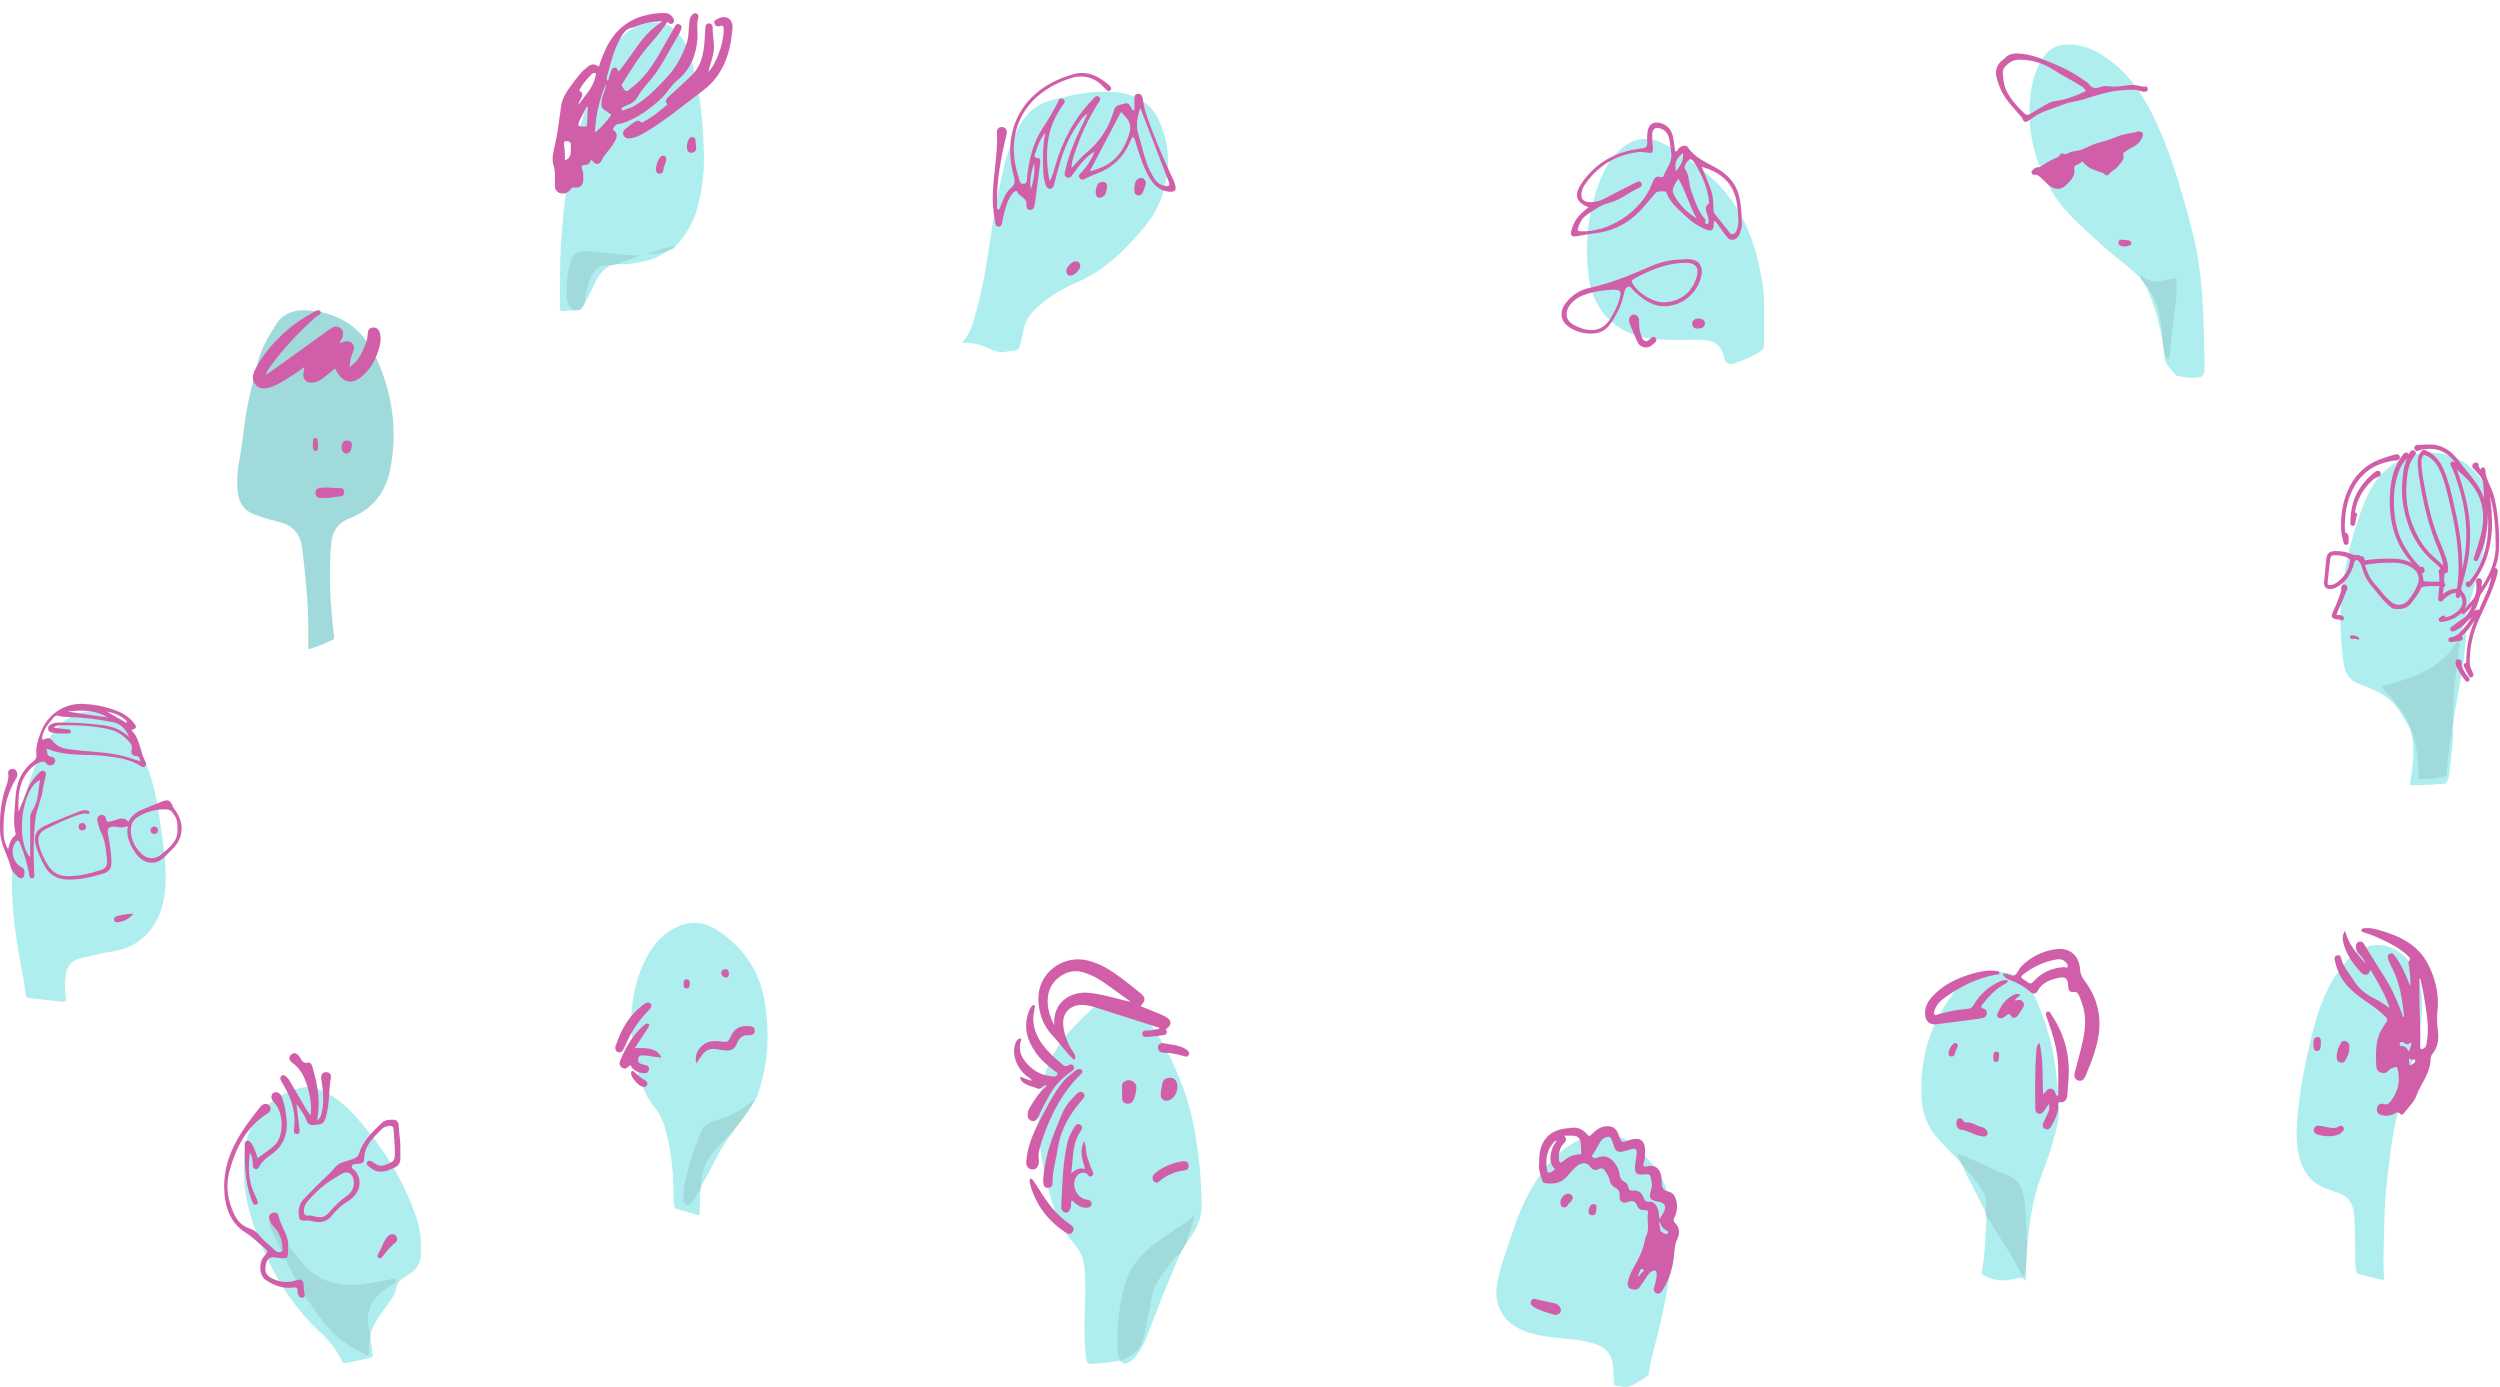 <svg width="959" height="532" viewBox="0 0 959 532" fill="none" xmlns="http://www.w3.org/2000/svg">
<path d="M4.586 336.172C4.303 348.913 6.253 361.413 8.713 373.859C9.202 376.337 9.502 378.861 9.802 381.37C9.905 382.217 10.049 382.742 11.044 382.845C15.189 383.266 19.335 383.741 23.476 384.23C24.96 384.405 25.69 384.203 25.273 382.361C24.695 379.811 24.928 377.18 25.157 374.581C25.48 370.928 27.223 368.396 30.934 367.558C34.927 366.652 38.903 365.604 42.941 365.003C55.66 363.103 61.966 353.642 63.261 342.267C64.184 334.168 62.952 326.209 61.849 318.245C60.653 309.608 59.308 300.99 56.018 292.833C53.858 287.486 51.344 282.346 47.355 278.061C39.92 270.075 29.181 271.966 23.041 278.07C18.313 282.771 15.575 288.575 13.168 294.653C9.005 305.176 6.71 316.183 4.671 327.235C4.137 330.121 4.59 333.191 4.59 336.176L4.586 336.172Z" fill="#AFEEEE"/>
<path d="M7.118 311.338C6.872 305.866 7.109 300.51 10.712 296.002C11.891 294.527 13.222 293.227 15.015 292.519C15.992 292.134 16.942 291.793 17.82 292.9C18.416 293.649 19.349 293.823 20.259 293.317C20.899 292.958 21.213 292.367 21.141 291.632C21.043 290.592 20.259 290.404 19.402 290.229C17.735 289.884 18.233 288.459 17.852 287.114C25.224 290.292 32.875 289.144 40.283 290C45.052 290.552 49.776 291.166 53.939 293.823C54.455 294.155 54.992 294.496 55.579 294.047C56.144 293.617 56.166 292.918 55.875 292.412C53.643 288.539 53.921 283.6 50.372 280.028C53.226 279.397 52.016 278.133 51.035 276.954C49.058 274.579 46.419 273.203 43.564 272.212C39.732 270.881 35.77 270.164 31.718 270.012C24.525 269.743 18.201 274.117 15.656 280.902C14.607 283.704 13.648 286.478 13.948 289.534C14.047 290.543 13.787 291.332 12.864 292.022C8.225 295.495 6.199 300.367 5.944 305.978C5.738 310.505 4.841 315.049 5.953 319.576C6.047 319.966 6.033 320.315 5.693 320.58C4.133 321.803 3.613 323.591 3.107 325.783C1.901 323.793 1.471 321.92 1.395 320.06C1.103 312.714 2.027 305.601 5.899 299.134C6.325 298.426 6.746 297.696 6.652 296.835C6.531 295.746 5.939 294.975 4.805 294.948C3.6 294.921 2.986 295.715 3.156 296.844C3.425 298.641 2.847 300.241 2.273 301.855C0.234 307.582 -0.183 313.512 0.064 319.522C0.091 320.19 0.229 320.853 0.359 321.512C1.112 325.339 3.08 328.75 4.088 332.501C4.451 333.855 5.442 334.984 6.468 335.988C7.001 336.508 7.562 337.104 8.404 336.839C9.269 336.566 9.363 335.768 9.39 335.006C9.417 334.101 9.404 333.245 8.391 332.73C5.012 331 3.824 326.491 5.863 323.278C6.101 322.906 6.307 322.422 6.822 322.44C7.36 322.462 7.454 323.004 7.615 323.394C9.193 327.199 10.39 331.116 11.165 335.163C11.317 335.961 11.232 337.064 12.389 336.88C13.491 336.705 13.159 335.629 13.119 334.836C12.783 327.894 12.783 320.934 13.585 314.041C14.02 310.312 15.907 306.834 16.386 303.029C16.61 301.259 17.148 299.533 17.498 297.776C17.641 297.05 17.798 296.235 16.929 295.809C16.095 295.401 15.526 295.952 14.975 296.481C12.958 298.417 11.367 300.627 10.367 303.275C9.345 305.982 8.203 308.64 7.114 311.325L7.118 311.338ZM53.76 292.049C50.918 291.107 48.409 290.171 45.769 289.642C39.382 288.351 32.857 288.297 26.421 287.419C24.046 287.096 21.921 286.402 20.389 284.412C19.6 283.39 18.654 282.735 17.31 283.511C16.61 283.914 16.037 283.753 16.153 282.901C16.592 279.782 18.654 277.59 20.545 275.26C21.791 273.723 22.961 274.978 24.158 274.951C24.83 274.933 25.502 275.009 26.17 275.031C31.929 275.193 37.63 275.878 43.277 277.012C46.092 277.581 48.265 279.504 49.475 282.673C46.558 279.903 43.237 278.697 39.611 278.204C33.829 277.42 28.012 277.156 22.186 277.165C21.46 277.165 20.707 277.366 20.012 277.613C19.125 277.927 18.399 278.536 18.452 279.571C18.511 280.701 19.447 280.925 20.357 281.113C22.208 281.503 24.077 281.342 25.942 281.351C26.461 281.351 27.116 281.36 27.178 280.701C27.255 279.863 26.506 279.858 25.924 279.786C24.297 279.58 22.665 279.397 20.604 279.155C21.231 278.697 21.388 278.505 21.572 278.469C22.154 278.348 22.75 278.218 23.342 278.209C29.397 278.119 35.429 278.352 41.381 279.634C44.648 280.338 47.293 282.027 49.502 284.483C50.282 285.348 50.86 286.195 50.506 287.486C50.13 288.853 50.6 289.92 52.178 290C53.383 290.063 53.625 290.753 53.755 292.058L53.76 292.049ZM11.582 328.835C5.841 322.448 8.288 302.428 15.315 299.219C14.629 303.105 14.845 307.112 12.644 310.5C11.9 311.643 11.564 312.719 11.573 314.027C11.6 318.948 11.586 323.869 11.586 328.839L11.582 328.835ZM25.946 272.934C31.248 272.342 36.487 272.257 41.278 275.17C36.151 274.574 31.055 273.732 25.946 272.934ZM48.704 276.708C48.615 276.891 48.525 277.075 48.431 277.263C45.917 275.807 43.407 274.346 40.893 272.889C43.833 273.525 46.589 274.502 48.7 276.712L48.704 276.708Z" fill="#D15EA8"/>
<path d="M49.005 316.949C48.314 320.996 49.946 324.152 51.967 327.181C54.36 330.771 59.299 332.909 63.521 328.351C64.382 327.419 65.318 326.558 66.21 325.657C70.414 321.409 70.813 315.798 67.268 310.912C66.963 310.491 66.613 310.079 66.421 309.608C65.3 306.847 64.525 306.493 61.795 307.596C59.653 308.461 57.524 309.375 55.369 310.204C52.8 311.195 50.546 312.548 49.264 315.264C47.23 312.817 45.065 314.547 43.026 314.919C41.838 315.134 40.852 315.914 40.615 313.897C40.503 312.961 39.629 312.347 38.575 312.674C37.459 313.019 37.132 313.947 37.401 315.004C37.742 316.367 37.993 317.805 38.638 319.029C40.467 322.511 40.673 326.303 41.076 330.072C41.269 331.887 40.538 333.111 38.804 333.693C34.537 335.123 30.199 336.208 25.663 336.078C22.647 335.992 20.182 334.729 18.537 332.111C16.946 329.57 15.566 326.921 14.938 323.963C14.338 321.149 14.912 319.392 17.422 318.115C21.8 315.892 26.237 313.736 30.965 312.306C31.593 312.118 32.283 312.114 32.946 312.069C33.408 312.037 34.107 312.598 34.255 311.813C34.394 311.056 33.61 310.899 33.04 310.823C31.969 310.675 30.961 311.056 30.002 311.441C25.78 313.14 21.531 314.776 17.395 316.663C13.607 318.388 12.639 320.902 13.881 324.9C14.683 327.473 15.835 329.893 17.139 332.25C19.071 335.737 22.136 337.297 25.973 337.404C30.647 337.534 35.165 336.445 39.597 335.109C42.035 334.374 42.806 332.972 42.734 330.341C42.645 326.899 42.134 323.506 41.457 320.136C40.973 317.729 41.798 316.86 44.303 317.129C45.043 317.209 45.782 317.424 46.517 317.406C47.243 317.389 47.965 317.147 49.014 316.94L49.005 316.949ZM68.025 317.447C68.711 322.31 65.161 325.039 61.818 327.813C59.375 329.839 56.431 329.624 54.158 327.378C52.321 325.563 50.932 323.372 50.448 320.848C49.91 318.061 50.017 315.112 52.76 313.431C56.175 311.343 59.958 310.231 64.059 310.514C64.865 310.567 65.462 310.814 65.972 311.45C67.317 313.126 68.348 314.901 68.025 317.442V317.447Z" fill="#D15EA8"/>
<path d="M51.209 350.486C48.865 350.563 46.934 350.903 45.025 351.378C44.272 351.567 43.577 352.001 43.779 352.92C43.985 353.875 44.809 353.884 45.567 353.74C47.651 353.346 49.524 352.53 51.214 350.482L51.209 350.486Z" fill="#D15EA8"/>
<path d="M30.119 317.187C30.244 318.025 30.688 318.594 31.553 318.558C32.494 318.518 33.059 317.935 32.964 316.972C32.884 316.12 32.274 315.681 31.436 315.726C30.567 315.775 30.172 316.358 30.119 317.187Z" fill="#D15EA8"/>
<path d="M57.726 318.451C57.757 319.289 58.174 319.845 59.03 319.916C59.877 319.988 60.478 319.544 60.568 318.702C60.666 317.752 60.133 317.133 59.183 317.088C58.327 317.048 57.869 317.613 57.726 318.451Z" fill="#D15EA8"/>
<path d="M751.687 445.385C748.573 442.204 745.309 439.172 742.498 435.695C739.151 431.556 737.456 426.747 737.133 421.563C736.179 406.299 740.361 392.482 749.771 380.427C753.118 376.138 757.659 373.461 763.34 372.917C771.744 372.109 777.291 375.089 780.851 383.017C784.955 392.163 787.694 401.718 788.743 411.716C789.133 415.429 789.488 419.146 789.839 422.868C790.399 428.773 788.585 434.276 786.965 439.819C784.793 447.242 781.399 454.267 779.881 461.899C779.049 466.081 778.367 470.279 778.068 474.533C778.036 474.986 778.115 475.463 777.772 475.842C776.558 475.795 776.79 474.801 776.79 474.139C776.783 470.599 776.739 467.059 776.365 463.535C776.309 463.014 776.337 462.486 776.27 461.966C775.348 454.602 774.524 453.431 767.779 450.392C763.174 448.318 758.59 446.201 753.91 444.293C752.566 443.745 751.774 443.662 751.699 445.381L751.687 445.385Z" fill="#AFEEEE"/>
<path d="M751.687 445.385C751.774 444.506 751.048 443.84 750.938 442.768C754.056 443.595 756.796 444.948 759.583 446.142C763.135 447.664 766.525 449.595 770.144 450.908C774.524 452.501 775.876 455.895 776.463 459.963C777.118 464.504 777.338 469.069 777.291 473.658C777.283 474.395 776.96 475.258 777.76 475.846C777.524 480.017 777.287 484.187 777.05 488.358C776.79 488.906 776.924 489.793 775.998 489.785C775.34 489.777 774.969 489.233 774.725 488.697C771.224 481.065 765.977 474.458 762.023 467.09C761.885 466.314 761.743 465.537 761.605 464.761C761.519 464.315 761.345 463.854 761.416 463.412C762.035 459.632 760.052 456.801 758.01 453.991C756.481 451.886 754.715 449.962 753.244 447.813C752.724 447.005 752.207 446.197 751.687 445.389V445.385Z" fill="#A0DADA"/>
<path d="M762.023 467.09C763.62 467.733 763.797 469.444 764.574 470.658C768.311 476.508 772.304 482.216 775.17 488.583C776.065 490.574 776.451 488.654 777.054 488.362C777.275 489.261 777.37 490.144 776.774 491.161C775.88 489.923 774.78 490.041 773.534 490.392C769.371 491.571 765.275 491.496 761.353 489.45C760.746 489.135 759.961 489.001 760.174 487.952C761.574 481.069 761.526 474.052 762.027 467.086L762.023 467.09Z" fill="#AFEEEE"/>
<path d="M753.244 447.813C756.37 450.415 758.452 453.833 760.703 457.141C762.37 459.589 762.067 462.131 761.605 464.761C759.804 461.232 757.963 457.72 756.209 454.164C755.176 452.071 753.871 450.096 753.24 447.813H753.244Z" fill="#AFEEEE"/>
<path d="M768.291 373.651C768.461 373.54 768.508 373.485 768.563 373.477C770.1 373.272 771.74 374.774 772.86 374.084C773.972 373.398 774.445 371.64 775.533 370.556C779.1 367.004 783.417 364.899 788.333 364.138C793.781 363.295 797.569 366.362 797.92 371.892C798.026 373.568 798.582 374.798 799.58 376.114C804.555 382.674 806.348 390.054 804.846 398.19C803.936 403.13 802.063 407.75 800.175 412.366C800.151 412.425 800.124 412.488 800.096 412.547C799.497 413.789 798.767 415.019 797.143 414.459C795.555 413.911 795.598 412.508 795.949 411.148C796.67 408.353 797.482 405.586 798.16 402.783C799.304 398.06 800.396 393.334 799.568 388.394C799.229 386.364 798.559 384.46 797.806 382.572C797.329 381.385 796.997 380.254 795.105 380.518C793.67 380.719 793.351 379.272 793.343 377.983C793.327 375.535 792.271 374.518 789.839 375.062C786.567 375.799 783.378 376.804 781.623 380.151C780.945 381.448 779.727 381.322 778.785 380.467C776.404 378.31 773.625 376.907 770.664 375.756C769.679 375.373 768.693 374.782 768.287 373.655L768.291 373.651ZM791.64 370.994C792.007 370.852 792.894 371.66 793.134 370.714C793.312 370.02 792.748 369.358 792.188 368.865C791.23 368.021 790.103 367.824 788.873 368.037C784.667 368.77 780.835 370.418 777.354 372.866C774.673 374.751 774.701 374.79 777.342 376.43C777.452 376.501 777.579 376.556 777.673 376.643C778.627 377.538 779.219 377.407 780.173 376.363C783.169 373.091 786.969 371.301 791.636 370.99L791.64 370.994Z" fill="#D15EA8"/>
<path d="M782.353 399.925C783.839 406.654 783.449 413.072 783.717 419.754C784.836 418.934 785.317 417.503 786.748 417.629C788.329 417.767 788.298 419.328 788.917 420.317C789.125 420.286 789.334 420.254 789.543 420.223C789.543 416.856 789.543 413.486 789.543 410.119C789.543 403.441 787.627 397.177 785.396 390.984C785.045 390.006 784.348 388.579 785.31 388.098C786.358 387.578 786.827 389.135 787.359 389.943C792.291 397.477 794.207 405.755 793.422 414.696C793.261 416.525 793.178 418.362 793.008 420.195C792.866 421.744 792.145 422.884 790.434 422.821C789.394 422.781 789.401 423.282 789.461 424.011C789.725 427.082 788.16 429.569 786.811 432.112C786.342 432.995 785.534 433.535 784.517 433.023C783.394 432.459 783.457 431.469 783.906 430.48C784.45 429.286 785.045 428.115 785.589 426.924C786.051 425.919 786.39 424.886 785.901 423.455C785.187 424.547 784.671 425.422 784.068 426.234C783.536 426.956 782.818 427.445 781.86 427.137C780.961 426.849 780.756 426.085 780.749 425.249C780.674 417.7 780.571 410.155 781.17 402.617C781.233 401.837 781.371 401.068 782.345 399.933L782.353 399.925Z" fill="#D15EA8"/>
<path d="M770.459 376.15C769.841 377.171 768.938 377.475 768.197 377.936C765.189 379.796 762.761 382.256 760.64 385.047C760.056 385.812 759.378 386.537 761.01 386.959C761.842 387.176 762.236 387.941 762.142 388.824C762.047 389.703 761.471 390.282 760.651 390.472C759.437 390.748 758.199 390.921 756.966 391.083C752.345 391.694 747.721 392.289 743.097 392.884C740.208 393.255 738.595 391.911 738.457 388.989C738.355 386.786 739.116 384.854 740.488 383.171C744.836 377.845 750.765 375.145 757.171 373.331C759.82 372.582 762.559 372.121 765.343 372.409C765.965 372.472 766.963 372.44 767.006 373.15C767.057 374.017 765.997 373.8 765.441 373.903C758.318 375.216 752.05 378.432 746.2 382.552C744.363 383.845 742.778 385.434 742.06 387.673C741.903 388.166 741.662 388.729 742.049 389.175C742.502 389.699 743.03 389.21 743.495 389.084C747.177 388.091 750.887 387.247 754.707 387.018C755.791 386.955 756.437 386.549 757.021 385.568C759.386 381.57 762.686 378.535 766.923 376.576C767.98 376.087 769.076 375.799 770.455 376.154L770.459 376.15Z" fill="#D15EA8"/>
<path d="M772.868 383.786C774.138 383.565 775.296 383.265 776.073 384.401C776.893 385.599 775.99 386.502 775.427 387.432C774.954 388.217 774.504 389.041 773.901 389.719C773.132 390.578 772.092 390.807 771.445 389.679C770.795 388.548 770.31 389.013 769.636 389.518C769.119 389.908 768.587 390.361 767.992 390.547C766.754 390.933 765.709 389.983 766.222 388.847C767.617 385.757 769.423 382.946 772.722 381.527C773.377 381.243 774.086 381.085 774.918 381.578C774.516 382.516 773.294 382.654 772.868 383.786Z" fill="#D15EA8"/>
<path d="M760.829 435.979C760.1 435.837 759.303 435.782 758.578 435.53C756.461 434.793 754.522 433.622 752.208 433.338C751.096 433.204 750.418 432.136 750.465 430.827C750.493 430.058 750.595 429.333 751.364 429.045C752.07 428.781 752.649 429.207 753.024 429.79C753.276 430.18 753.414 430.661 753.997 430.579C756.363 430.232 758.144 431.876 760.257 432.376C761.176 432.593 761.811 433.125 762.213 433.878C762.812 435.006 762.15 435.971 760.833 435.983L760.829 435.979Z" fill="#D15EA8"/>
<path d="M748.821 405.231C748.08 405.357 747.701 405.01 747.485 404.498C747.13 403.658 748.352 401.048 749.334 400.394C749.842 400.055 750.335 400.043 750.749 400.433C750.95 400.623 751.139 401.115 751.033 401.297C750.414 402.369 750.102 403.555 749.669 404.695C749.515 405.097 749.136 405.251 748.821 405.231Z" fill="#D15EA8"/>
<path d="M764.657 405.471C764.684 404.573 764.495 403.437 765.8 403.39C766.671 403.358 767.03 404.218 766.825 404.963C766.592 405.806 767.152 407.233 765.721 407.344C764.475 407.442 764.645 406.319 764.657 405.475V405.471Z" fill="#D15EA8"/>
<path d="M940.916 278.917C941.114 281.226 940.975 283.529 940.754 285.827C940.459 288.885 940.096 291.938 939.769 294.995C939.584 296.731 939.472 298.479 938.501 300.02C938.284 300.364 938.098 300.609 937.634 300.645C933.59 300.954 929.546 301.246 925.487 301.198C924.297 301.183 924.334 301.207 924.537 299.992C925.288 295.495 925.933 290.985 925.72 286.405C925.558 282.928 924.815 279.621 922.898 276.635C921.475 274.419 920.186 272.118 918.429 270.127C915.658 266.987 912.054 265.18 908.258 263.663C907.103 263.203 905.964 262.705 904.794 262.287C901.564 261.131 899.889 258.716 899.238 255.478C898.612 252.371 898.349 249.219 898.136 246.061C897.931 243.046 897.773 240.034 897.789 237.013C897.823 230.812 898.497 224.674 899.607 218.585C901.207 209.808 903.592 201.239 906.901 192.949C908.693 188.462 911.056 184.264 914.57 180.889C919.099 176.541 924.535 174.011 930.846 173.657C938.146 173.246 944.426 175.677 949.45 180.996C952.798 184.54 954.539 188.871 954.704 193.77C954.873 198.767 954.08 203.673 953.191 208.569C951.689 216.848 949.188 224.868 946.848 232.928C946.025 235.766 945.284 238.629 944.62 241.51C944.581 241.677 944.583 241.855 944.563 242.047C944.656 242.015 944.718 242.01 944.757 241.976C945.017 241.764 944.999 241.188 945.449 241.284C945.906 241.384 945.84 241.907 945.909 242.26C946.16 243.534 945.892 244.805 945.771 246.062C945.438 249.533 945.179 253.017 944.588 256.46C943.788 261.12 942.974 265.777 942.168 270.436C941.821 272.444 941.478 274.455 941.135 276.463C940.619 276.237 940.776 275.762 940.772 275.383C940.733 272.275 940.888 269.172 941.101 266.071C941.539 259.715 942.442 253.413 943.249 247.101C943.351 246.308 943.585 245.536 943.671 244.549C942.767 246.039 942.003 247.417 941.105 248.71C938.469 252.507 934.844 255.145 930.908 257.4C926.655 259.838 921.985 261.2 917.293 262.479C916.578 262.673 915.849 262.822 915.162 263.103C914.231 263.483 914.159 263.853 914.844 264.607C916.315 266.231 917.899 267.76 919.197 269.529C922.565 274.117 925.547 278.902 926.678 284.607C927.469 288.597 928.001 292.611 927.914 296.688C927.907 297.015 927.868 297.337 927.825 297.661C927.72 298.477 927.82 298.625 928.648 298.607C931.017 298.555 933.38 298.434 935.713 297.976C935.829 297.952 935.946 297.931 936.062 297.908C938.779 297.389 938.171 297.817 938.395 295.266C938.852 290.038 939.581 284.851 940.397 279.672C940.447 279.361 940.36 278.909 940.909 278.918L940.916 278.917Z" fill="#AFEEEE"/>
<path d="M940.916 278.917C940.404 279.775 940.477 280.771 940.328 281.703C939.86 284.639 939.456 287.585 939.099 290.537C938.846 292.614 938.681 294.702 938.541 296.789C938.5 297.406 938.4 297.758 937.705 297.867C935.64 298.187 933.604 298.662 931.495 298.721C930.407 298.751 929.315 298.822 928.223 298.863C927.608 298.886 927.414 298.632 927.509 298.079C927.884 295.866 927.676 293.651 927.477 291.449C926.922 285.299 925.494 279.432 922.087 274.133C919.948 270.804 917.522 267.744 914.785 264.908C913.63 263.709 913.708 263.211 915.354 262.776C918.527 261.938 921.66 260.989 924.758 259.916C929.253 258.36 933.256 255.969 936.91 252.935C939.652 250.657 941.555 247.766 943.276 244.718C943.349 244.588 943.408 244.451 943.484 244.325C943.585 244.156 943.664 243.889 943.925 244.014C944.101 244.097 944.039 244.325 944.007 244.497C943.808 245.566 943.562 246.629 943.418 247.707C943.125 249.893 942.888 252.087 942.622 254.278C942.365 256.379 942.097 258.481 941.845 260.583C941.681 261.956 941.464 263.327 941.398 264.705C941.227 268.304 940.968 271.901 941.025 275.508C941.03 275.826 940.938 276.162 941.135 276.461C941.06 277.281 940.986 278.099 940.913 278.918L940.916 278.917Z" fill="#A0DADA"/>
<path d="M944.176 243.379C944.167 243.4 944.156 243.423 944.146 243.445C944.122 243.415 944.099 243.384 944.076 243.352C944.096 243.34 944.121 243.315 944.135 243.32C944.153 243.327 944.163 243.358 944.176 243.377V243.379Z" fill="#A0DADA"/>
<path d="M937.352 218.738C936.369 217.307 935.076 216.176 933.771 215.061C927.21 209.46 923.84 202.133 922.383 193.815C921.599 189.337 921.848 184.842 922.511 180.363C922.865 177.978 923.932 175.855 924.875 173.685C925.063 173.253 925.414 173.004 925.872 173.276C926.333 173.548 926.296 173.993 925.997 174.349C923.466 177.365 923.02 181.031 922.686 184.748C921.978 192.606 923.644 199.941 927.485 206.803C929.004 209.515 930.912 211.919 933.231 213.994C934.657 215.271 936.113 216.512 937.516 218C937.776 216.866 937.594 215.92 937.36 214.981C936.97 213.425 936.428 211.919 935.793 210.45C932.393 202.596 930.405 194.35 928.943 185.953C928.501 183.414 928.136 180.868 927.928 178.295C927.787 176.571 928.083 175.003 929.093 173.575C929.471 173.038 929.806 172.976 930.426 173.252C933.631 174.674 935.604 177.194 936.952 180.322C938.876 184.785 939.904 189.504 940.955 194.215C942.179 199.708 943.331 205.215 943.734 210.847C944.001 214.542 944.177 218.237 943.868 222.058C944.156 221.774 944.175 221.495 944.25 221.238C947.762 209.154 947.186 197.181 943.254 185.306C942.474 182.948 941.78 180.551 940.603 178.343C940.47 178.094 940.367 177.836 940.621 177.621C940.88 177.4 941.119 177.564 941.336 177.736C942.26 178.474 943.185 179.214 944.167 179.998C944.186 179.641 943.962 179.468 943.825 179.276C943.075 178.211 942.287 177.172 941.446 176.173C938.499 172.663 934.758 171.214 930.224 171.788C929.349 171.898 928.456 171.904 927.651 172.386C927.256 172.622 926.79 172.553 926.642 172.037C926.498 171.539 926.809 171.201 927.291 171.192C929.829 171.137 932.368 170.714 934.9 171.333C937.095 171.87 938.955 172.963 940.559 174.521C941.515 175.453 942.381 176.47 943.151 177.562C944.572 179.571 946.268 181.367 947.759 183.297C950.223 186.485 952.462 189.915 953.09 194.071C953.138 194.389 953.173 194.709 953.406 195.081C953.543 192.542 953.333 190.105 953.221 187.666C953.191 186.985 953.123 186.307 953.058 185.628C952.805 183.074 951.059 181.419 949.457 179.682C949.258 179.466 948.973 179.317 948.897 179.013C948.769 178.501 948.971 178.127 949.467 177.969C949.853 177.846 950.319 178.005 950.303 178.387C950.252 179.676 951.32 180.327 951.818 181.296C951.88 181.417 951.95 181.568 952.245 181.554C952.202 181.154 952.153 180.757 952.121 180.361C952.101 180.119 952.106 179.849 952.401 179.785C952.711 179.717 952.786 179.987 952.866 180.211C952.885 180.267 952.898 180.327 952.899 180.386C952.956 182.822 953.993 184.938 954.976 187.102C956.434 190.312 957.028 193.774 957.477 197.243C958.085 201.952 958.326 206.686 958.056 211.43C957.939 213.477 957.45 215.465 956.763 217.399C956.657 217.7 956.484 217.986 956.513 218.324C957.709 218.352 957.82 218.717 957.505 219.974C955.935 226.235 952.841 231.87 950.332 237.747C948.351 242.387 947.09 247.199 946.917 252.274C946.857 254.07 946.82 255.828 947.783 257.445C947.977 257.77 948.061 258.161 948.194 258.522C948.312 258.839 948.431 259.205 948.025 259.362C947.668 259.5 947.524 259.161 947.387 258.892C946.864 257.863 946.325 256.838 945.819 255.802C945.676 255.51 945.301 255.131 945.724 254.868C946.178 254.584 946.133 255.318 946.537 255.412C946.544 253.342 946.601 251.306 946.821 249.281C947.302 244.853 948.633 240.66 950.392 236.592C951.779 233.384 953.207 230.194 954.578 226.979C955.394 225.063 955.865 223.04 956.246 220.997C956.353 220.422 956.351 219.848 956.273 219.268C956.017 219.297 955.985 219.451 955.924 219.581C954.672 222.341 953.132 224.935 951.407 227.427C951.175 227.763 950.958 228.141 950.856 228.531C950.216 231.017 949.29 233.377 947.915 235.551C947.876 235.614 947.881 235.704 947.837 235.942C948.55 235.457 949.151 235.046 949.754 234.639C950.017 234.461 950.291 234.148 950.614 234.431C950.997 234.765 950.659 235.087 950.472 235.363C948.24 238.638 946.206 242.076 942.9 244.501C942.991 244.535 943.018 244.556 943.041 244.551C943.448 244.476 944.044 244.119 944.161 244.739C944.295 245.449 943.589 245.287 943.148 245.355C942.211 245.499 941.279 245.666 940.34 245.804C940.027 245.851 939.703 245.778 939.685 245.39C939.671 245.054 939.961 244.978 940.244 244.949C941.569 244.809 942.636 244.135 943.635 243.315C945.273 241.971 948.616 237.571 949.419 235.61C948.137 236.391 946.957 237.004 946.05 238.034C944.764 239.494 943.327 240.758 941.496 241.507C941.151 241.647 940.749 241.964 940.479 241.496C940.19 240.998 940.719 240.865 941.007 240.646C942.566 239.465 944.119 238.276 945.774 237.228C945.948 237.118 946.121 236.988 946.249 236.83C947.853 234.849 948.902 232.591 949.572 230.135C947.876 231.86 946.629 234.017 944.506 235.297C946.059 233.969 947.182 232.254 948.564 230.78C950.541 228.67 950.586 226.157 950.392 223.545C950.383 223.427 950.332 223.315 950.317 223.198C950.259 222.698 950.367 222.25 950.959 222.259C951.489 222.268 951.616 222.697 951.576 223.155C951.473 224.363 951.358 225.568 951.247 226.769C951.397 226.874 951.468 226.778 951.534 226.683C954.117 222.889 956.301 218.907 957.3 214.373C957.653 212.778 957.848 211.163 957.845 209.527C957.83 203.44 957.498 197.389 955.979 191.457C955.508 189.618 954.868 187.847 953.881 186.197C954.183 187.922 954.555 189.636 954.777 191.372C955.707 198.652 955.924 205.894 953.666 213.023C952.332 217.236 950.23 221.005 947.451 224.421C947.246 224.674 947.042 224.891 946.715 224.699C946.443 224.541 946.318 224.235 946.34 223.936C946.372 223.493 946.679 223.573 946.999 223.637C947.439 223.726 947.602 223.315 947.821 223.068C950.339 220.218 951.907 216.846 953.116 213.288C954.991 207.77 955.197 202.082 954.815 196.336C954.663 194.069 954.43 191.813 953.893 189.595C953.893 190.347 953.888 191.101 953.893 191.855C953.933 196.957 953.856 202.048 952.77 207.066C952.22 209.602 951.18 211.961 950.182 214.337C950.077 214.588 949.974 214.897 949.635 214.764C949.238 214.609 949.419 214.287 949.514 214.008C950.419 211.312 951.249 208.595 951.996 205.852C953.342 200.903 953.515 195.972 951.71 191.089C950.798 188.622 949.375 186.489 947.659 184.477C946.087 182.635 944.33 181.045 942.461 179.545C942.234 179.361 941.985 179.205 941.668 178.981C941.592 179.491 941.816 179.845 941.947 180.203C944.071 185.937 945.755 191.786 946.599 197.86C947.177 202.025 947.124 206.188 946.8 210.365C946.412 215.358 945.113 220.161 943.788 224.957C943.539 225.862 943.525 226.513 944.27 227.302C945.749 228.867 946.439 232.205 944.087 234.552C942.013 236.622 939.534 237.689 936.691 238.06C936.43 238.094 936.124 238.163 936.008 237.827C935.9 237.513 936.156 237.346 936.367 237.182C936.508 237.073 936.648 236.961 936.799 236.871C937.016 236.739 937.258 236.458 937.498 236.73C937.706 236.965 937.29 237.1 937.267 237.397C937.986 237.452 938.647 237.246 939.303 237.031C941.519 236.307 943.336 235.032 944.577 233.04C945.625 231.358 945.066 228.574 943.411 227.254C943.347 227.693 943.302 228.085 943.231 228.47C943.187 228.716 943.071 228.954 942.769 228.887C942.529 228.833 942.493 228.607 942.509 228.385C942.513 228.326 942.525 228.268 942.529 228.209C942.639 226.683 942.636 226.673 941.138 227.064C939.447 227.505 938.11 228.515 936.903 229.729C936.666 229.968 936.467 230.391 936.04 230.185C935.631 229.989 935.788 229.576 935.818 229.23C935.944 227.843 936.065 226.456 936.191 225.069C936.229 224.663 936.271 224.276 935.661 224.309C933.481 224.429 931.276 224.119 929.118 224.717C928.698 224.832 928.433 224.978 928.273 225.366C927.4 227.476 925.92 229.187 924.596 231.006C923.009 233.184 920.792 233.272 918.455 233.055C917.95 233.008 917.54 232.658 917.152 232.327C915.868 231.225 914.662 230.048 913.603 228.721C912.345 227.147 911.058 225.597 909.769 224.048C908.062 222 907.075 219.595 906.381 217.067C906.099 216.035 905.48 215.269 904.784 214.552C904.171 213.921 902.754 214.639 902.547 215.754C902.19 217.696 901.274 219.377 900.287 221.034C899.137 222.963 897.378 224.197 895.41 225.161C895.074 225.327 894.674 225.401 894.295 225.435C892.545 225.593 891.864 224.918 892.022 223.186C892.285 220.296 892.54 217.403 892.849 214.519C893.061 212.539 893.822 211.917 895.822 211.897C897.798 211.878 899.717 212.129 901.562 212.883C902.434 213.238 903.332 213.567 904.319 213.418C904.648 213.368 904.964 213.475 905.213 213.727C905.295 213.811 905.414 213.973 905.469 213.953C906.646 213.562 906.511 214.407 906.605 215.1C906.669 215.562 907.071 215.47 907.39 215.417C910.852 214.824 914.351 214.784 917.847 214.796C920.365 214.805 922.789 215.308 925.037 216.514C927.526 217.851 928.99 219.86 929.126 222.727C929.15 223.226 929.343 223.401 929.795 223.454C931.772 223.687 933.759 223.619 935.743 223.637C936.134 223.641 936.264 223.44 936.25 223.084C936.205 222.021 936.289 220.954 936.076 219.894C935.825 218.646 936.152 218.367 937.372 218.722C937.297 219.313 937.153 219.901 937.169 220.486C937.203 221.72 936.68 223.006 937.498 224.18C937.628 224.366 937.543 224.599 937.281 224.654C937.093 224.694 936.945 224.738 936.92 224.962C936.791 226.21 936.485 227.448 936.584 228.897C936.986 228.602 937.264 228.401 937.537 228.195C938.787 227.251 940.157 226.459 941.723 226.397C942.829 226.354 943.059 225.828 943.13 224.96C943.137 224.871 943.151 224.784 943.162 224.695C943.921 218.804 943.621 212.925 942.899 207.061C942.227 201.587 940.971 196.221 939.705 190.863C938.793 187.001 937.811 183.149 936.021 179.573C934.762 177.06 933.028 175.039 930.252 174.091C929.756 173.922 929.493 173.979 929.214 174.374C928.685 175.119 928.376 175.928 928.362 176.851C928.326 179.321 928.669 181.753 929.098 184.175C930.261 190.737 931.561 197.265 933.743 203.586C934.932 207.032 936.515 210.324 937.717 213.763C938.258 215.31 938.675 216.878 938.535 218.543C938.505 218.889 938.592 219.339 938.137 219.426C937.664 219.517 937.496 219.11 937.365 218.735L937.352 218.738ZM915.676 215.356C914.346 215.429 913.016 215.505 911.684 215.577C910.32 215.651 908.985 215.911 907.64 216.133C906.721 216.284 906.648 216.679 906.893 217.442C907.697 219.947 908.755 222.302 910.553 224.277C911.449 225.263 912.292 226.299 913.13 227.336C914.305 228.791 915.557 230.165 917.024 231.34C919.188 233.076 922.037 232.863 923.931 230.816C925.769 228.83 927.103 226.543 928.036 224.016C928.796 221.959 928.204 219.629 926.582 218.164C925.917 217.563 925.166 217.095 924.361 216.709C921.599 215.386 918.667 215.205 915.676 215.358V215.356ZM892.406 223.026C892.207 224.95 893.169 225.126 894.796 224.795C895.347 224.683 895.854 224.413 896.322 224.098C899.512 221.934 901.571 219.083 901.957 215.128C902.028 214.408 901.804 214.129 901.292 213.809C899.619 212.769 897.753 212.529 895.849 212.463C894.273 212.408 893.567 212.932 893.365 214.485C892.993 217.325 892.721 220.179 892.406 223.026Z" fill="#D15EA8" stroke="#D15EA8"/>
<path d="M917.188 192.412C917.316 187.867 917.616 183.355 919.512 179.116C920.23 177.51 921.148 176.031 922.19 174.623C922.487 174.221 922.876 173.867 923.379 174.254C923.847 174.614 923.699 175.067 923.294 175.378C921.24 176.952 920.239 179.205 919.435 181.534C917.824 186.206 917.598 191.057 917.945 195.933C918.304 200.981 919.524 205.807 922.151 210.203C923.769 212.909 925.666 215.404 927.862 217.666C928.125 217.936 928.362 218.484 928.888 217.908C929.048 217.732 929.283 217.933 929.381 218.128C929.539 218.445 929.715 218.772 929.548 219.14C929.434 219.393 929.203 219.482 928.956 219.4C928.769 219.338 928.568 219.227 928.442 219.081C925.604 215.817 922.743 212.57 920.765 208.666C918.767 204.722 917.783 200.512 917.378 196.141C917.262 194.901 917.148 193.662 917.188 192.414V192.412Z" fill="#D15EA8" stroke="#D15EA8"/>
<path d="M898.937 201.571C898.959 202.034 898.985 202.862 899.044 203.687C899.08 204.169 899.085 204.609 899.757 204.802C900.223 204.938 900.383 205.563 900.415 206.081C900.451 206.671 900.433 207.265 900.429 207.857C900.429 208.163 900.401 208.496 900.02 208.54C899.643 208.585 899.524 208.268 899.457 207.973C899.112 206.474 898.649 204.986 898.575 203.449C898.287 197.494 899.158 191.765 902.021 186.441C904.541 181.757 908.259 178.465 913.257 176.618C915.064 175.949 916.896 175.366 918.754 174.866C918.896 174.827 919.038 174.779 919.184 174.763C919.648 174.708 920.059 174.827 920.105 175.35C920.152 175.869 919.76 176.061 919.305 176.104C910.039 176.979 903.924 181.887 900.753 190.578C899.501 194.014 899.064 197.583 898.937 201.577V201.571Z" fill="#D15EA8" stroke="#D15EA8"/>
<path d="M902.812 197.407C903.113 197.416 903.246 196.877 903.561 197.153C903.837 197.394 903.622 197.704 903.525 197.974C903.236 198.79 903.166 199.649 903.013 200.492C902.953 200.821 903.006 201.303 902.48 201.235C902.062 201.182 902.089 200.769 902.098 200.446C902.206 195.913 902.99 191.573 905.562 187.696C907.114 185.354 908.913 183.265 911.165 181.574C911.307 181.467 911.447 181.357 911.6 181.27C912.031 181.022 912.484 180.939 912.728 181.472C912.943 181.942 912.653 182.292 912.212 182.434C910.226 183.078 908.878 184.538 907.612 186.067C904.889 189.357 903.115 193.064 902.811 197.407H902.812Z" fill="#D15EA8" stroke="#D15EA8"/>
<path d="M943.788 254.553C943.706 255.508 944.051 256.2 944.399 256.883C944.991 258.039 945.596 259.187 946.549 260.107C946.78 260.329 947.051 260.653 946.722 260.939C946.345 261.268 946.172 260.843 945.977 260.605C944.682 259.02 943.62 257.29 942.738 255.446C942.559 255.071 942.399 254.69 942.413 254.263C942.427 253.805 942.584 253.41 943.101 253.406C943.619 253.405 943.777 253.805 943.802 254.258C943.809 254.404 943.788 254.552 943.788 254.552V254.553Z" fill="#D15EA8" stroke="#D15EA8"/>
<path d="M902.453 243.704C903.383 243.735 904.076 244.026 904.706 244.49C904.921 244.649 905.168 244.83 905.015 245.134C904.838 245.486 904.514 245.381 904.245 245.26C903.715 245.022 903.177 244.999 902.609 245.072C902.083 245.139 901.519 245.077 901.505 244.401C901.491 243.701 902.078 243.706 902.453 243.704Z" fill="#D15EA8"/>
<path d="M898.626 225.961C898.546 225.444 898.486 225.019 898.945 224.766C899.211 224.621 899.476 224.679 899.677 224.887C900.04 225.261 899.979 225.705 899.8 226.132C898.71 228.725 897.691 231.348 896.48 233.889C896.238 234.395 896.042 234.924 895.84 235.446C895.648 235.939 895.778 236.246 896.35 236.3C896.763 236.339 897.172 236.408 897.584 236.453C897.949 236.492 898.283 236.593 898.525 236.887C898.644 237.031 898.715 237.21 898.608 237.377C898.498 237.55 898.297 237.578 898.139 237.468C897.59 237.086 896.946 237.169 896.339 237.073C894.913 236.846 894.663 236.426 895.289 235.094C896.411 232.706 897.413 230.272 898.221 227.761C898.42 227.144 898.669 226.534 898.624 225.961H898.626Z" fill="#D15EA8" stroke="#D15EA8"/>
<path d="M118.259 249C118.259 246.582 118.244 244.334 118.259 242.09C118.34 231.391 117.15 220.785 115.906 210.187C115.316 205.17 112.67 201.802 107.686 200.396C104.238 199.423 100.745 198.623 97.394 197.287C93.468 195.723 91.681 192.849 91.215 188.778C90.695 184.24 91.18 179.794 92.008 175.364C93.388 167.975 93.788 160.436 95.475 153.097C96.496 148.656 97.559 144.222 98.622 139.792C99.947 134.272 102.721 129.46 105.71 124.701C108.976 119.499 113.907 118.599 119.284 119.136C130.651 120.275 139.025 126.107 143.913 136.424C150.438 150.201 152.642 164.696 149.753 179.786C148.004 188.929 142.9 195.441 134.118 198.805C129.569 200.547 127.458 203.926 127.026 208.642C125.955 220.361 126.764 232.017 128.063 243.662C128.14 244.357 128.394 245.161 127.523 245.508C124.507 246.706 121.626 248.274 118.252 249H118.259Z" fill="#A0DADA"/>
<path d="M102.065 143.787C104.399 142.146 106.338 140.811 108.246 139.438C114.217 135.141 120.176 130.822 126.146 126.525C127.539 125.521 129.018 124.604 130.708 125.946C131.945 126.927 131.882 128.934 130.673 130.713C130.536 130.915 130.411 131.127 130.267 131.355C130.887 131.769 131.258 131.221 131.703 131.116C132.967 130.818 134.185 130.736 135.133 131.758C136.015 132.709 135.929 133.806 135.445 134.91C134.673 136.685 134.192 138.513 134.099 140.759C136.588 139.304 137.775 137.226 138.828 135.148C139.956 132.922 140.975 130.62 141.064 128.058C141.107 126.864 141.548 125.79 143 125.644C144.608 125.48 145.392 126.51 145.731 127.796C146.329 130.042 145.837 132.25 145.166 134.406C144.19 137.532 142.707 140.415 140.401 142.87C135.586 147.995 131.605 147.529 128.499 141.326C127.207 142.4 125.963 143.47 124.679 144.489C123.426 145.481 122.123 146.413 120.453 146.701C117.635 147.185 116.067 145.753 116.394 143.019C116.472 142.362 116.905 141.751 116.632 140.856C113.764 143.038 110.806 144.918 107.766 146.682C106.428 147.458 105.054 148.152 103.552 148.595C101.659 149.151 99.747 149.33 98.276 147.831C96.668 146.19 96.723 144.194 97.648 142.251C99.271 138.838 101.421 135.73 103.927 132.854C108.379 127.748 113.518 123.406 119.606 120.146C120.636 119.594 122.154 118.408 122.876 119.355C123.645 120.362 121.776 121.008 120.999 121.705C114.432 127.588 108.457 133.959 103.361 141.061C102.889 141.721 102.366 142.362 102.065 143.784V143.787Z" fill="#D15EA8"/>
<path d="M125.092 190.976C123.967 190.976 123.271 190.989 122.572 190.976C121.57 190.951 121.081 190.183 121.007 189.149C120.93 188.033 121.468 187.414 122.442 187.219C125.233 186.662 128.017 187.356 130.808 187.248C131.666 187.215 131.993 188.016 132 188.929C132.007 190.009 131.311 190.37 130.59 190.403C128.604 190.49 126.66 191.13 125.089 190.976H125.092Z" fill="#D15EA8"/>
<path d="M131 171.616C131.259 170.194 131.45 168.871 133.124 169.01C134.185 169.097 135.161 169.318 134.978 170.822C134.79 172.344 134.396 174.013 132.71 174C131.654 173.991 131.068 172.751 131 171.62V171.616Z" fill="#D15EA8"/>
<path d="M120.007 170.475C120.017 169.352 120.052 167.951 120.949 168.001C122.145 168.068 121.868 169.934 121.985 171.086C122.084 172.063 121.692 173.115 120.941 172.99C120.046 172.844 119.972 171.635 120.007 170.475Z" fill="#D15EA8"/>
<path d="M220.006 119.038C218.835 119.135 217.654 119.161 216.495 119.343C215.161 119.551 214.789 119.053 214.793 117.753C214.804 109.334 214.685 100.908 215.265 92.504C215.997 81.949 217.059 71.409 219.292 61.059C221.785 49.504 225.645 38.336 229.929 27.339C231.783 22.58 234.822 18.475 238.18 14.633C241.699 10.61 246.283 8.708 251.47 8.581C256.541 8.459 259.758 11.761 262.274 15.692C264.926 19.835 265.703 24.657 266.762 29.357C268.961 39.117 269.782 49.032 270.038 59.004C270.209 65.591 269.411 72.089 267.85 78.494C266.383 84.516 263.57 89.796 259.246 94.254C255.95 95.688 252.432 96.405 249.177 97.345C251.024 97.312 252.893 95.896 255.007 96.873C251.719 99.381 247.803 100.18 243.872 100.863C241.639 101.253 239.366 101.476 237.081 101.253C237.032 100.901 237.207 100.622 237.486 100.488C239.704 99.429 242.011 98.668 243.478 98.389C237.88 98.694 231.448 96.855 224.861 96.97C221.481 97.029 220.121 97.906 219.218 101.135C218.025 105.4 217.791 109.772 217.966 114.186C218.04 116.096 219.4 117.396 220.002 119.046L220.006 119.038Z" fill="#AFEEEE"/>
<path d="M220.006 119.038C217.973 117.626 217.435 115.538 217.394 113.235C217.323 109.275 217.472 105.307 218.564 101.495C219.89 96.87 221.44 96.29 225.036 96.387C230.349 96.531 235.569 97.486 240.848 97.847C242.304 97.947 243.772 97.862 245.25 97.999C242.631 99.411 239.618 99.73 237.077 101.246C236.159 101.428 235.242 101.614 234.324 101.796C229.372 102.071 227.031 105.095 226.032 109.594C225.627 111.407 225.177 113.205 224.85 115.033C224.453 115.891 224.059 116.746 223.661 117.604C223.334 118.005 222.963 118.369 222.591 118.73C221.759 119.075 220.893 119.146 220.009 119.035L220.006 119.038Z" fill="#A0DADA"/>
<path d="M224.846 115.037C223.94 114.249 224.705 113.391 224.865 112.656C225.478 109.802 225.931 106.901 227.755 104.426C229.446 102.13 231.608 101.365 234.324 101.8C231.541 103.089 229.892 105.407 228.476 108.015C227.217 110.334 226.474 112.916 224.846 115.037Z" fill="#AFEEEE"/>
<path d="M255.003 96.87C252.855 96.751 250.842 97.954 248.609 97.327C252.086 96.09 255.549 94.785 259.246 94.254C258.216 95.751 256.392 95.956 255.006 96.87H255.003Z" fill="#A0DADA"/>
<path d="M222.588 118.734C222.614 118.043 222.978 117.675 223.658 117.608C223.606 118.273 223.357 118.748 222.588 118.734Z" fill="#AFEEEE"/>
<path d="M226.834 61.114C226.426 62.359 225.649 63.232 224.583 63.258C222.982 63.295 222.881 63.849 223.383 65.145C223.851 66.36 223.765 67.69 223.754 68.976C223.736 71.012 222.484 72.208 220.437 71.922C219.59 71.803 219.292 72.019 218.843 72.624C217.843 73.98 216.432 74.586 214.786 74.058C213.099 73.519 212.794 72.123 212.839 70.514C212.902 68.151 213.088 65.855 212.345 63.444C211.572 60.943 212.256 58.231 212.858 55.627C213.994 50.723 214.537 45.718 215.232 40.736C215.659 37.675 217.368 35.138 219.136 32.73C220.845 30.408 222.547 28.038 224.78 26.151C226.087 25.047 227.403 24.04 229.201 25.285C229.981 25.827 229.888 24.98 230.011 24.627C231.396 20.682 232.923 16.814 235.606 13.526C235.721 13.385 235.773 13.192 235.888 13.058C239.087 9.369 243.047 6.95 247.818 5.828C250.288 5.249 252.763 4.899 255.3 5.026C256.846 5.104 257.745 6.018 258.406 7.292C258.7 7.857 258.644 8.355 258.205 8.815C257.741 9.302 257.176 9.354 256.723 8.912C255.935 8.147 255.813 8.652 255.367 9.321C253.387 12.3 251.035 15.005 248.694 17.706C244.808 22.186 241.799 27.269 238.649 32.258C238.188 32.986 238.73 33.217 239.08 33.815C240.309 35.94 241.063 34.562 242.081 33.811C247.301 29.951 250.678 24.627 253.822 19.114C255.583 16.026 257.347 12.939 259.079 9.837C259.48 9.12 260.041 9.094 260.646 9.347C261.367 9.648 261.59 10.212 261.349 11.004C260.877 12.549 260.018 13.887 259.201 15.25C256.3 20.102 253.844 25.233 250.299 29.68C248.349 32.128 246.146 34.354 244.623 37.159C243.768 38.73 242.223 39.774 240.476 40.398C239.964 40.58 239.466 40.837 239.002 41.119C238.719 41.294 238.251 41.465 238.448 41.936C238.678 42.475 239.172 42.349 239.57 42.193C241.049 41.609 242.561 41.127 243.935 40.272C248.605 37.37 252.328 33.443 256.002 29.431C259.298 25.831 261.534 21.674 263.236 17.137C264.373 14.113 264.057 10.955 264.51 7.875C264.651 6.913 264.986 6.096 265.744 5.468C266.215 5.078 266.706 4.933 267.274 5.234C267.858 5.546 268.032 6.096 267.872 6.657C267.115 9.335 267.731 12.062 267.542 14.756C267.081 21.202 264.867 26.645 259.684 30.943C257.392 32.842 255.861 35.717 253.613 37.816C249.404 41.751 244.782 45.094 239.328 47.101C237.98 47.598 236.304 47.19 235.453 48.914C235.175 49.475 234.833 49.631 235.531 50.129C236.784 51.031 236.758 52.306 236.156 53.595C235.398 55.226 234.343 56.663 233.172 58.016C232.288 59.041 231.486 60.074 230.899 61.348C229.922 63.481 228.224 63.41 226.83 61.118L226.834 61.114ZM254.093 8.18C250.088 8.165 246.859 9.012 243.701 10.19C243.411 10.298 243.137 10.491 242.839 10.528C240.068 10.859 238.886 12.969 237.749 15.09C235.413 19.456 234.19 24.207 232.972 28.963C232.801 29.632 232.336 30.349 233.217 31.077C233.548 29.97 233.808 28.922 234.183 27.919C234.473 27.139 234.647 26.188 235.658 25.957C236.758 25.705 236.702 26.953 237.445 27.432C239.904 24.051 242.412 20.73 244.782 17.312C247.212 13.809 250.162 10.836 254.096 8.187L254.093 8.18ZM232.396 32.273C229.981 38.11 228.45 44.151 228.246 50.875C230.739 48.85 232.6 46.681 234.265 44.333C234.766 43.627 233.908 43.813 233.711 43.553C232.805 42.356 230.705 42.234 230.713 40.22C230.717 39.057 230.787 37.924 231.203 36.791C231.738 35.327 232.463 33.904 232.396 32.269V32.273ZM221.841 40.32C224.278 36.713 227.436 33.878 228.32 29.646C228.428 29.123 228.837 28.421 228.495 28.138C228.004 27.737 227.295 28.108 226.86 28.554C225.229 30.222 223.676 31.957 222.532 34.019C222.324 34.395 221.975 34.696 222.595 35.052C223.784 35.732 223.364 36.713 222.963 37.63C222.625 38.4 221.982 39.035 221.841 40.32ZM225.497 41C225.37 40.978 225.24 40.959 225.114 40.937C224.263 42.535 223.346 44.099 222.58 45.737C221.351 48.371 221.495 48.535 224.378 48.564C224.906 48.568 225.174 48.453 225.196 47.885C225.281 45.589 225.393 43.296 225.497 41.004V41ZM216.703 61.501C219.541 60.49 218.813 58.031 218.988 55.798C219.107 54.23 218.011 54.178 217.189 54.126C216.227 54.067 216.276 55.066 216.387 55.735C216.721 57.73 216.714 59.743 216.699 61.501H216.703Z" fill="#D15EA8"/>
<path d="M271.725 27.592C273.631 25.56 274.742 23.074 275.715 20.5C276.852 17.494 277.577 14.418 277.618 11.185C277.632 10.108 277.235 9.633 276.217 9.974C275.188 10.32 274.504 10.026 274.107 9.094C273.598 7.898 274.668 7.571 275.362 7.199C278.405 5.557 281.244 7.251 280.984 10.755C280.293 20.139 277.528 28.822 269.723 34.681C262.552 40.06 255.664 45.863 247.952 50.504C246.005 51.674 244.028 52.792 241.68 53.067C240.547 53.197 239.689 52.959 239.21 51.96C238.712 50.923 239.161 50.035 239.997 49.367C241.06 48.52 242.134 47.688 243.248 46.915C244.025 46.376 244.89 45.93 245.767 46.762C246.287 47.257 246.614 46.852 247.049 46.61C250.084 44.942 252.826 42.865 255.423 40.591C255.668 40.376 256.151 40.309 255.809 39.778C254.929 38.425 255.828 37.668 256.746 36.828C259.837 34.012 263.021 31.281 265.907 28.268C268.827 25.218 269.726 21.209 270.157 17.13C270.377 15.053 270.414 12.954 270.54 10.866C270.596 9.971 270.744 9.001 271.859 8.986C273 8.971 273.434 9.807 273.397 10.877C273.293 13.723 274.155 16.539 273.809 19.374C273.471 22.168 272.383 24.794 271.725 27.596V27.592Z" fill="#D15EA8"/>
<path d="M251.626 64.413C251.845 63.388 252.131 61.924 252.956 60.683C253.394 60.026 254.1 59.401 254.996 59.922C255.772 60.371 255.572 61.088 255.416 61.88C255.189 63.028 254.513 64.012 254.457 65.238C254.424 66.004 253.818 66.784 252.815 66.628C251.853 66.475 251.555 65.751 251.622 64.413H251.626Z" fill="#D15EA8"/>
<path d="M263.47 56.296C263.499 55.259 263.793 54.342 264.198 53.435C264.499 52.759 264.986 52.551 265.669 52.592C266.457 52.64 266.706 53.16 266.784 53.829C266.895 54.795 266.925 55.764 267.055 56.734C267.218 57.949 266.171 58.569 265.19 58.603C263.719 58.655 263.544 57.422 263.473 56.296H263.47Z" fill="#D15EA8"/>
<path d="M821.07 106.612C816.397 102.074 811.027 98.352 806.216 93.967C801.896 90.031 797.535 86.143 793.501 81.918C790.018 78.271 787.265 74.08 784.978 69.596C779.628 59.115 777.537 48.02 778.883 36.311C779.488 31.052 780.987 26.119 784.036 21.687C786.446 18.182 789.751 16.994 793.842 17.067C800.254 17.178 805.434 20.033 810.299 23.874C817.919 29.887 822.862 37.833 826.898 46.452C831.677 56.661 835.089 67.367 838.159 78.179C840.646 86.947 842.934 95.794 843.961 104.86C845.081 114.744 845.415 124.697 845.566 134.648C845.606 137.239 845.722 139.828 845.549 142.421C845.467 143.654 844.84 144.525 843.584 144.75C840.682 145.268 837.838 144.813 835.018 144.114C834.664 144.027 834.465 143.751 834.248 143.5C833.075 142.141 831.871 140.816 830.947 139.251C830.344 138.228 830.159 137.182 830.235 136.042C830.951 135.73 830.867 136.425 831.081 136.727C831.222 136.923 831.287 137.221 831.61 137.143C831.835 137.09 831.9 136.864 831.969 136.666C832.078 136.349 832.155 136.02 832.173 135.685C832.583 127.835 834.078 120.097 834.603 112.258C834.696 110.88 834.599 109.502 834.613 108.125C834.623 107.253 834.228 107.025 833.444 107.158C832.413 107.334 831.408 107.628 830.391 107.867C827.376 108.574 824.473 108.51 821.965 106.424C821.396 105.949 821.369 106.615 821.067 106.615L821.07 106.612Z" fill="#AFEEEE"/>
<path d="M821.07 106.612C821.518 106.228 820.849 105.867 821.086 105.375C821.481 105.688 821.853 105.982 822.223 106.274C824.672 108.202 827.428 108.243 830.299 107.58C831.478 107.308 832.665 107.079 833.84 106.798C834.721 106.586 834.904 106.967 834.926 107.779C835.036 111.794 834.69 115.768 834.154 119.745C833.458 124.911 832.859 130.093 832.501 135.297C832.459 135.913 832.29 136.525 832.161 137.136C832.097 137.441 831.916 137.704 831.592 137.722C831.265 137.741 831.126 137.423 830.934 137.205C830.627 136.856 830.921 136.147 830.232 136.035C829.855 133.276 829.479 130.517 829.1 127.76C828.581 121.327 827.159 115.191 823.243 109.873C822.518 108.785 821.792 107.699 821.067 106.612L821.07 106.612Z" fill="#A0DADA"/>
<path d="M823.246 109.874C824.624 111.233 825.545 112.912 826.387 114.609C828.349 118.564 828.864 122.877 829.302 127.199C829.326 127.429 829.255 127.605 829.103 127.76C828.194 125.072 827.765 122.259 826.961 119.544C825.977 116.224 824.615 113.047 823.246 109.874Z" fill="#AFEEEE"/>
<path d="M798.62 61.823C798.163 62.716 797.279 62.991 796.455 63.359C795.936 63.593 795.55 63.876 795.686 64.587C796.101 66.724 795.138 68.374 793.723 69.842C793.55 70.022 793.354 70.183 793.191 70.371C790.934 72.984 788.309 73.165 785.668 70.852C784.922 70.201 784.279 69.43 783.526 68.788C782.582 67.986 781.835 66.829 780.293 67.036C779.87 67.093 779.436 66.78 779.314 66.231C779.204 65.737 779.472 65.486 779.791 65.179C780.424 64.571 781.005 64.037 782.023 64.172C782.425 64.226 782.921 63.797 783.333 63.526C784.824 62.543 786.327 61.594 787.984 60.906C788.848 60.546 789.759 60.292 790.251 59.336C790.416 59.014 790.914 58.682 791.328 58.9C792.312 59.421 793.081 58.829 793.882 58.496C795.436 57.85 797.165 57.945 798.709 57.326C800.788 56.496 802.766 55.333 804.909 54.776C807.503 54.101 810.005 53.329 812.482 52.273C814.467 51.424 816.735 51.238 818.885 50.789C819.487 50.663 820.029 50.34 820.695 50.406C821.869 50.522 822.306 51.291 821.883 52.382C821.111 54.388 819.694 55.679 817.793 56.599C816.722 57.115 815.77 57.879 814.764 58.533C814.546 58.676 814.385 58.82 814.481 59.138C815.115 61.242 813.514 62.391 812.474 63.78C811.504 65.08 809.859 65.607 808.899 66.951C808.552 67.438 807.753 67.294 807.417 66.927C806.704 66.142 805.732 66.139 804.877 65.782C801.434 64.34 801.231 64.516 798.616 61.819L798.62 61.823Z" fill="#D15EA8"/>
<path d="M768.89 22.482C770.703 20.359 773.086 20.361 775.488 20.615C780.364 21.13 784.742 23.19 789.196 25.053C793.38 26.804 797.194 29.136 800.855 31.76C800.923 31.808 801.026 31.832 801.064 31.896C802.314 34.043 804.094 34.058 806.164 33.259C807.221 32.851 808.347 33.02 809.474 33.158C811.55 33.413 813.615 33.05 815.667 32.76C817.378 32.52 819.067 32.491 820.751 32.954C821.432 33.142 822.115 33.29 822.843 33.204C823.488 33.129 823.862 33.491 823.933 34.132C824.006 34.779 823.562 34.986 823.051 35.13C822.55 35.273 822.052 35.242 821.577 35.059C819.287 34.17 816.953 34.465 814.571 34.58C809.271 34.838 804.334 36.501 799.364 38.077C796.791 38.892 794.052 39.041 791.542 40.063C787.646 41.652 783.421 42.487 779.954 45.076C779.289 45.573 778.611 46.071 777.881 46.464C776.833 47.034 776.225 46.757 775.86 45.6C775.712 45.129 775.36 44.839 775.071 44.495C773.324 42.427 771.454 40.451 769.84 38.287C767.886 35.671 766.583 32.648 765.826 29.504C765.113 26.544 766.407 24.137 768.893 22.482L768.89 22.482ZM800.196 34.933C799.7 34.307 799.295 33.603 798.622 33.176C794.986 30.88 791.118 28.996 787.498 26.65C783.666 24.165 779.368 22.924 774.688 22.891C772.264 22.875 770.677 23.951 769.199 25.529C768.589 26.18 768.23 27.014 768.289 27.919C768.431 30.113 768.584 32.314 769.48 34.367C771.062 37.996 773.777 40.752 776.535 43.473C777.201 44.132 777.92 44.236 778.753 43.712C780.012 42.92 781.301 42.173 782.589 41.428C784.48 40.337 786.237 39.009 788.527 38.728C792.629 38.225 796.414 36.691 800.201 34.931L800.196 34.933Z" fill="#D15EA8"/>
<path d="M817.134 92.431C817.769 93.154 817.761 93.761 817.09 94.042C815.859 94.555 814.575 94.864 813.272 94.139C812.647 93.791 812.515 93.307 812.708 92.674C812.898 92.061 813.3 91.84 813.948 91.935C814.68 92.044 815.423 92.071 816.161 92.145C816.577 92.187 816.968 92.299 817.132 92.43L817.134 92.431Z" fill="#D15EA8"/>
<path d="M641.724 472.511C641.724 485.853 639.025 498.792 635.947 511.681C634.738 516.749 633.047 521.713 632.512 526.931C632.445 527.577 631.949 527.805 631.532 528.108C629.699 529.431 627.758 530.594 625.722 531.557C623.775 532.477 621.749 531.706 619.77 531.535C619.046 531.475 619.128 530.647 619.085 530.062C618.932 527.873 618.964 525.683 618.707 523.489C618.218 519.295 615.743 516.895 611.984 515.583C608.086 514.224 603.996 513.874 599.923 513.461C593.963 512.854 588 512.38 582.504 509.559C576.388 506.417 573.271 500.536 574.145 493.71C575.029 486.813 577.693 480.44 579.773 473.899C582.701 464.69 586.617 455.949 592.562 448.221C596.72 442.818 601.927 438.709 608.193 436.191C615.465 433.27 622.07 435.05 627.755 440.236C630.077 442.35 632.234 444.669 634.299 447.037C638.436 451.784 639.891 457.679 641.029 463.656C641.585 466.57 641.799 469.541 641.721 472.515L641.724 472.511Z" fill="#AFEEEE"/>
<path d="M590.447 446.202C590.365 442.607 590.775 439.583 592.808 436.915C594.709 434.43 597.301 433.388 600.233 432.914C601.214 432.757 602.216 432.743 603.2 432.618C605.643 432.311 607.423 433.556 608.906 435.221C609.591 435.992 609.777 435.892 610.44 435.232C612.305 433.377 614.331 431.776 617.238 432.026C619.081 432.186 620.073 433.278 620.736 434.861C621.189 435.938 621.442 437.489 622.259 437.903C623.019 438.288 624.395 437.425 625.508 437.158C629.32 436.241 631.018 437.586 631.075 441.47C631.1 443.139 630.95 444.776 630.469 446.37C630.198 447.276 630.558 447.682 631.403 447.475C635.601 446.434 637.341 448.895 637.413 453.078C637.452 455.346 637.684 456.641 640.309 457.194C642.941 457.747 643.868 462.237 642.99 465.297C642.844 465.807 642.68 466.331 642.413 466.78C641.799 467.804 641.849 468.474 642.812 469.434C644.456 471.074 644.331 473.325 643.436 475.233C642.52 477.183 642.352 479.177 642.188 481.213C641.792 486.121 640.373 490.689 637.784 494.883C636.785 496.499 635.437 496.684 634.602 495.383C634.231 494.801 634.385 494.316 634.556 493.717C635.045 492.027 635.594 490.351 635.505 488.532C635.44 487.244 634.798 487.191 633.885 487.579C633.044 487.94 632.463 488.628 631.956 489.37C630.993 490.782 630.03 492.194 629.082 493.617C628.154 495.008 626.756 494.78 625.562 494.381C624.424 494.003 624.235 492.936 624.477 491.713C625.109 488.575 626.867 485.953 628.311 483.207C629.638 480.682 630.615 478.082 631.079 475.279C631.107 475.104 631.054 474.887 631.143 474.755C633.058 471.862 631.603 468.606 632.149 465.568C632.316 464.63 632.01 464.17 630.925 464.212C629.584 464.262 628.525 463.924 627.955 462.351C627.473 461.013 626.335 460.272 624.666 461.013C622.555 461.948 621.046 460.896 621.257 458.642C621.389 457.219 620.968 456.349 619.688 455.685C618.575 455.107 617.726 454.187 617.487 452.839C617.234 451.42 616.414 450.25 615.658 449.08C615.076 448.182 614.149 447.953 613.165 448.467C611.781 449.187 610.832 448.677 610.005 447.515C608.885 445.938 607.027 445.831 605.376 446.955C603.436 448.278 602.202 450.239 600.575 451.841C598.307 454.07 595.522 454.255 592.597 453.845C592.012 453.763 591.727 453.257 591.567 452.725C590.889 450.468 590.022 448.242 590.433 446.209L590.447 446.202ZM636.578 467.647C637.134 466.748 637.53 466.131 637.908 465.5C639.481 462.875 638.821 461.349 635.936 460.924C632.926 460.482 632.356 459.487 633.311 456.612C633.946 454.704 633.579 452.668 632.958 450.938C632.634 450.029 630.722 450.642 629.531 450.542C629.353 450.528 629.178 450.51 629 450.507C627.826 450.478 627.298 449.733 627.209 448.702C627.127 447.768 627.163 446.823 627.359 445.874C627.609 444.676 627.723 443.445 627.848 442.226C627.983 440.874 627.273 440.428 626.043 440.728C625.073 440.963 624.121 441.277 623.161 441.552C620.644 442.265 619.681 441.716 618.971 439.241C618.76 438.509 618.422 437.814 618.168 437.09C617.819 436.095 617.102 435.863 616.193 436.177C615.23 436.509 614.402 437.015 613.882 437.985C613.072 439.49 612.155 440.938 611.317 442.429C611.071 442.868 610.201 443.231 610.954 443.877C611.439 444.294 611.906 444.405 612.669 444.08C614.959 443.11 617.127 443.559 618.807 445.443C619.98 446.759 620.936 448.242 621.157 450.09C621.321 451.459 621.728 452.65 623.158 453.367C623.896 453.734 624.524 454.512 624.67 455.471C624.82 456.438 625.29 456.812 626.343 456.712C628.411 456.516 629.827 457.426 630.472 459.476C630.801 460.525 631.425 461.16 632.709 460.981C633.782 460.832 634.584 461.459 635.237 462.315C636.368 463.795 636.268 465.593 636.578 467.65V467.647ZM599.933 435.639C601.075 436.744 600.893 437.575 600.033 438.42C598.257 440.171 597.819 442.368 598.029 444.754C598.136 445.97 598.521 446.341 599.63 445.41C601.413 443.913 603.432 442.864 605.843 442.803C606.253 442.793 606.631 442.853 606.556 442.158C606.428 440.988 606.51 439.793 606.403 438.62C606.21 436.548 605.233 435.678 603.172 435.642C602.227 435.628 601.285 435.642 599.933 435.642V435.639ZM597.191 437.575C596.913 437.607 596.795 437.593 596.709 437.636C596.552 437.714 596.388 437.807 596.271 437.932C593.403 440.913 592.751 444.519 593.414 448.445C593.5 448.941 593.496 449.904 594.213 449.826C594.915 449.747 595.672 449.269 596.207 448.759C596.852 448.146 595.818 447.993 595.636 447.579C595.211 446.612 594.744 445.739 594.755 444.601C594.773 442.005 595.472 439.679 597.194 437.575H597.191ZM636.592 468.456C636.254 469.516 636.867 470.322 636.806 471.206C636.71 472.601 637.891 472.857 638.793 473.332C639.274 473.585 639.592 473.175 639.813 472.875C640.12 472.454 639.692 472.24 639.396 472.108C637.848 471.424 637.106 470.101 636.589 468.456H636.592ZM628.336 489.869C629.153 488.967 629.709 488.382 630.23 487.768C630.408 487.558 630.893 487.319 630.305 487.002C629.891 486.781 629.534 486.442 629.246 487.209C628.967 487.95 628.468 488.614 628.336 489.869Z" fill="#D15EA8"/>
<path d="M596.674 504.481C593.617 503.454 590.464 502.847 587.822 500.975C587.137 500.49 586.994 499.684 587.419 498.906C587.832 498.147 588.442 498.182 589.238 498.379C591.566 498.964 593.927 499.438 596.281 499.923C597.02 500.073 597.583 500.486 598.072 500.989C598.674 501.606 598.974 502.323 598.649 503.232C598.293 504.231 597.355 504.103 596.674 504.481Z" fill="#D15EA8"/>
<path d="M598.561 461.313C598.621 460.111 599.042 459.18 599.962 458.521C600.971 457.797 602.059 457.55 602.944 458.595C603.807 459.615 603.019 460.443 602.337 461.199C602.066 461.498 601.621 461.716 601.503 462.058C601.153 463.057 600.404 463.307 599.545 463.093C598.635 462.868 598.646 461.976 598.564 461.313H598.561Z" fill="#D15EA8"/>
<path d="M612.348 463.795C612.309 464.858 612.298 466.17 610.761 466.188C609.752 466.199 609.16 465.233 609.413 464.287C609.68 463.282 609.862 461.88 611.342 461.894C612.459 461.905 612.548 462.797 612.352 463.795H612.348Z" fill="#D15EA8"/>
<path d="M142.014 514.292C142.868 515.971 142.443 517.875 142.948 519.619C143.198 520.478 142.523 520.748 141.814 520.898C138.896 521.532 135.978 522.172 133.064 522.821C131.9 523.081 131.276 522.647 130.781 521.527C129.012 517.495 126.224 514.152 123.031 511.219C110.749 499.941 102.964 485.801 97.428 470.391C93.89 460.532 92.586 450.119 94.135 439.701C95.839 428.218 105.198 419.194 116.515 417.091C119.213 416.591 121.627 417.47 123.965 418.555C129.197 420.978 133.289 424.791 137.112 429.063C147.225 440.37 154.995 453.012 159.847 467.418C161.411 472.07 161.671 476.876 161.436 481.708C161.246 485.641 158.618 487.999 155.46 489.738C153.511 490.807 152.272 492.087 151.947 494.395C151.692 496.214 150.558 497.768 149.494 499.257C146.75 503.104 143.827 506.842 142.108 511.319C140.744 511.439 141.049 510.315 140.894 509.615C139.295 502.42 142.593 497.423 147.96 493.631C148.834 493.011 149.878 492.626 150.673 491.562C149.709 491.177 148.874 491.582 148.06 491.727C143.807 492.481 139.615 493.461 135.233 493.501C127.563 493.571 120.982 491.307 115.931 485.361C111.464 480.104 106.947 474.883 103.394 468.937C103.279 468.767 103.239 468.557 103.184 468.357C102.759 468.587 103.244 468.597 103.284 468.652C103.474 468.922 103.149 468.607 103.359 468.872C107.291 476.742 110.754 484.841 115.071 492.516C119.114 499.712 123.751 506.487 129.682 512.258C132.785 515.276 136.642 517.215 140.485 519.054C141.574 517.43 139.82 515.266 142.009 514.282L142.014 514.292Z" fill="#AFEEEE"/>
<path d="M103.029 468.332C106.837 473.124 110.774 477.821 114.427 482.728C120.967 491.512 129.797 494.03 140.175 492.496C143.528 492.002 146.85 491.307 150.183 490.687C150.788 490.577 151.522 489.973 151.867 490.932C152.142 491.702 151.477 492.186 150.923 492.511C148.389 493.975 146.071 495.679 144.112 497.883C141.234 501.126 140.115 506.692 142.098 511.324C142.068 512.313 142.034 513.303 142.004 514.292C140.894 516.036 141.939 518.039 141.289 520.038C134.349 517.11 128.532 512.893 123.86 506.902C115.041 495.589 109.165 482.693 103.294 469.771C103.099 469.336 103.119 468.807 103.039 468.317L103.019 468.337L103.029 468.332Z" fill="#A0DADA"/>
<path d="M103.054 468.312C102.979 468.277 102.904 468.247 102.834 468.212C102.899 468.252 102.969 468.292 103.034 468.337L103.054 468.317V468.312Z" fill="#A0DADA"/>
<path d="M110.464 478.65C110.619 482.863 110.464 482.927 107.121 482.558C105.177 482.343 102.854 481.533 102.09 484.586C101.27 487.859 101.98 489.398 105.063 490.737C107.771 491.912 110.479 492.096 113.332 491.217C115.866 490.438 116.43 490.957 116.51 493.615C116.535 494.435 116.605 495.274 116.79 496.069C116.96 496.793 117.055 497.443 116.23 497.718C115.391 497.998 114.741 497.588 114.441 496.793C114.242 496.264 114.122 495.664 114.127 495.1C114.127 493.99 113.742 493.705 112.608 493.885C108.69 494.505 105.202 493.086 102.025 491.067C99.326 489.353 99.076 484.012 101.655 481.488C103.049 480.119 102.544 479.625 101.425 478.71C99.067 476.781 96.988 474.583 94.335 472.914C87.804 468.812 86.01 462.116 86 454.996C85.99 446.102 89.693 438.377 94.754 431.261C96.393 428.958 98.137 426.729 99.901 424.521C100.546 423.711 101.46 423.232 102.559 423.591C103.239 423.811 103.683 424.321 103.778 425.045C103.918 426.115 103.264 426.729 102.449 427.244C94.41 432.331 90.552 440.225 88.084 448.965C86.46 454.721 87.284 460.277 89.798 465.709C91.087 468.487 93.001 470.376 95.814 471.275C97.338 471.765 98.462 472.589 99.411 473.788C101.125 475.962 103.384 477.576 105.327 479.505C106.032 480.204 106.946 480.574 107.826 480.169C108.8 479.725 108.3 478.705 108.265 477.926C108.146 475.242 107.106 472.944 105.327 470.94C104.453 469.951 103.479 468.972 103.264 467.583C103.094 466.478 103.474 465.559 104.593 465.204C105.612 464.879 106.592 465.314 106.801 466.293C107.766 470.73 111.184 474.478 110.459 478.655L110.464 478.65Z" fill="#D15EA8"/>
<path d="M153.556 440.655C153.556 441.28 153.556 441.53 153.556 441.78C153.536 444.043 154.255 446.496 151.412 447.846C148.194 449.375 145.071 450.544 141.918 447.786C141.259 447.206 140.1 446.756 140.914 445.662C141.569 444.783 142.423 445.412 143.123 445.867C144.447 446.741 145.666 447.631 147.475 446.956C151.397 445.492 151.547 445.462 151.457 441.25C151.402 438.672 151.107 436.103 150.997 433.525C150.933 432.046 150.233 431.651 148.889 431.966C148.069 432.156 147.255 432.336 146.635 432.955C143.337 436.243 139.765 439.351 139.695 444.588C139.67 446.357 138.236 446.297 136.987 446.457C136.267 446.546 135.298 446.486 134.978 447.201C134.593 448.06 135.603 448.435 136.072 448.96C139.315 452.587 138.316 457.764 133.429 460.812C131.031 462.306 129.052 464.08 127.358 466.259C125.644 468.467 123.396 469.167 120.702 468.627C120.213 468.527 119.698 468.502 119.233 468.332C117.704 467.768 115.126 469.097 114.706 466.843C114.267 464.47 114.646 461.836 116.585 459.868C118.924 457.499 121.197 455.061 123.62 452.782C125.379 451.128 127.118 449.485 128.682 447.626C130.441 445.542 133.319 445.527 135.638 444.473C136.697 443.993 137.307 443.748 137.706 442.504C139.32 437.492 143.018 433.935 146.76 430.492C147.79 429.548 149.409 429.528 150.823 429.523C152.247 429.518 152.906 430.482 152.946 431.806C153.041 434.884 153.751 437.922 153.551 440.645L153.556 440.655ZM122.411 466.903C124.23 467.093 125.429 466.074 126.473 464.839C128.297 462.686 130.196 460.692 132.604 459.088C134.793 457.634 136.222 455.406 135.603 452.473C135.053 449.864 133.119 449.01 130.916 450.384C129.931 450.999 128.932 451.593 127.938 452.198C124.065 454.546 120.757 457.539 117.874 461.017C116.795 462.326 116.35 463.965 116.68 465.444C116.985 466.803 118.694 466.044 119.738 466.383C120.597 466.658 121.522 466.743 122.416 466.908L122.411 466.903Z" fill="#D15EA8"/>
<path d="M121.592 429.827C123.221 428.703 123.27 427.399 123.515 426.25C124.29 422.612 124.06 418.964 123.45 415.327C123.34 414.672 123.166 414.013 123.175 413.353C123.19 412.234 123.74 411.364 124.914 411.284C126.233 411.195 127.143 412.104 126.938 413.278C126.009 418.6 126.528 424.121 124.744 429.313C124.325 430.537 123.655 431.266 122.046 431.376C120.152 431.506 118.524 432.271 117.529 429.717C116.67 427.504 115.266 425.495 113.717 423.511C114.106 426.714 114.491 429.922 114.891 433.125C115.001 434.02 114.961 434.984 113.872 435.024C112.757 435.064 112.647 434.08 112.772 433.2C113.622 427.144 111.978 421.673 108.935 416.516C108.51 415.802 108.085 415.082 107.716 414.337C107.446 413.788 107.381 413.198 107.92 412.739C108.565 412.189 109.175 412.449 109.714 412.913C110.744 413.803 111.353 414.997 112.023 416.151C113.812 419.249 115.585 422.357 117.394 425.44C117.794 426.12 118.314 426.729 119.193 427.934C119.498 424.511 119.218 421.823 118.569 419.204C117.479 414.812 116.135 410.535 112.158 407.707C111.013 406.892 110.479 405.643 111.713 404.539C112.947 403.43 114.076 404.204 114.856 405.318C115.715 406.548 116.035 408.157 118.309 407.617C119.378 407.362 119.753 408.916 120.058 409.995C121.846 416.341 123.08 422.737 121.601 429.822L121.592 429.827Z" fill="#D15EA8"/>
<path d="M95.873 442.109C95.184 447.591 95.209 453.012 97.682 458.144C98.007 458.818 98.307 459.503 98.607 460.187C98.916 460.897 99.246 461.731 98.272 462.091C97.317 462.441 97.018 461.542 96.713 460.872C96.508 460.422 96.403 459.923 96.228 459.458C93.805 452.912 93.97 446.062 93.86 439.246C93.85 438.552 93.915 437.847 94.699 437.622C95.459 437.402 95.943 437.912 96.348 438.477C97.532 440.121 98.157 442.019 98.817 444.223C101.085 442.539 103.438 441.13 105.372 439.281C108.865 435.938 108.9 427.514 105.657 423.501C104.773 422.407 103.558 421.448 104.363 419.809C104.683 419.154 105.322 418.859 106.042 418.984C107.751 419.279 108.1 420.703 108.55 422.062C109.31 424.371 109.639 426.749 109.904 429.153C110.554 435.054 108.69 439.771 103.668 443.144C102.009 444.258 100.51 445.597 99.551 447.416C99.226 448.035 98.796 448.565 98.012 448.425C97.048 448.255 96.973 447.461 96.963 446.696C96.943 445.107 96.738 443.568 95.888 442.104L95.873 442.109Z" fill="#D15EA8"/>
<path d="M152.342 475.497C152.237 475.737 152.177 476.232 151.892 476.457C149.803 478.111 148.154 480.159 146.555 482.263C146.241 482.678 145.716 482.878 145.241 482.543C144.782 482.223 144.727 481.658 144.991 481.204C146.276 478.995 146.925 476.447 148.589 474.448C149.259 473.644 150.128 473.164 151.217 473.579C151.997 473.873 152.332 474.508 152.337 475.492L152.342 475.497Z" fill="#D15EA8"/>
<path d="M881.004 434.184C881.306 424.248 882.933 414.49 885.045 404.796C887.049 395.582 889.231 386.427 893.674 378.003C895.708 374.144 898.244 370.655 901.276 367.489C909.018 359.4 919.197 361.977 924.687 369.407C927.651 373.422 928.865 377.98 929.059 382.803C929.379 390.736 927.905 398.464 925.804 406.077C923.368 414.907 920.27 423.551 918.497 432.568C917.134 439.503 916.422 446.515 915.607 453.528C914.489 463.159 914.564 472.832 914.296 482.492C914.229 484.906 914.422 487.327 914.545 489.74C914.598 490.764 914.46 491.233 913.231 490.887C910.553 490.131 907.838 489.513 905.134 488.846C904.33 488.649 903.816 488.209 903.745 487.334C903.67 486.41 903.506 485.491 903.48 484.571C903.324 478.496 903.544 472.422 903.082 466.344C902.739 461.808 900.922 458.694 896.389 457.424C895.261 457.107 894.199 456.556 893.078 456.199C885.6 453.808 882.55 448.072 881.418 440.862C881.071 438.646 880.978 436.423 881.004 434.184Z" fill="#AFEEEE"/>
<path d="M924.545 378.278C924.802 375.284 924.359 372.86 924.072 370.431C924.005 369.88 923.688 369.206 924.027 368.819C924.984 367.735 924.176 367.18 923.517 366.551C920.828 363.992 917.622 362.238 914.299 360.677C911.942 359.567 909.57 358.495 907.056 357.765C906.545 357.616 905.76 357.467 905.815 356.841C905.882 356.104 906.72 356.085 907.309 356.033C909.067 355.884 910.791 356.26 912.452 356.73C920.351 358.945 927.58 362.268 931.502 370.077C934.336 375.72 935.763 381.861 934.995 388.107C934.645 390.937 935.003 393.544 935.256 396.226C935.539 399.194 935.01 401.891 933.13 404.189C932.105 405.436 932.441 406.915 932.199 408.241C931.614 411.425 930.027 414.11 928.541 416.855C928.072 417.719 927.517 418.546 927.249 419.488C926.374 422.587 923.923 424.605 922.124 427.071C921.826 427.48 921.29 427.883 920.877 427.399C919.767 426.106 918.854 427.067 917.852 427.507C916.467 428.117 914.966 428.091 913.562 427.775C912.355 427.503 911.536 426.602 911.826 425.164C912.113 423.734 913.1 423.075 914.407 423.507C915.912 424.006 916.463 423.198 917.223 422.203C920.214 418.274 920.88 413.954 919.521 409.276C918.318 409.421 917.104 409.634 916.106 410.81C915.342 411.712 914.109 411.864 912.907 411.254C911.793 410.688 911.577 409.73 911.521 408.632C911.331 404.811 911.268 400.926 912.475 397.313C913.067 395.541 914.258 393.787 915.357 392.178C916.165 391.001 915.562 390.524 914.992 389.958C913.29 388.256 911.421 386.755 909.424 385.384C905.413 382.628 901.331 379.939 898.572 375.746C897.127 373.549 896.285 371.12 895.655 368.614C895.432 367.735 895.406 366.614 896.706 366.42C897.935 366.234 897.95 367.251 898.199 368.1C899.112 371.165 901.298 373.5 902.94 376.152C904.851 379.239 907.521 381.437 910.765 383.005C912.858 384.018 914.758 385.355 916.705 386.703C915.007 381.5 912.177 376.923 909.398 372.051C908.825 372.848 908.65 373.91 907.544 373.91C906.326 373.91 905.663 373.046 904.97 372.264C902.061 368.975 899.652 365.407 898.773 360.99C898.523 359.735 898.586 358.573 899.54 357.042C900.974 362.268 904.091 366.018 907.465 369.597C906.892 368.178 905.983 366.986 904.903 365.925C903.957 364.994 903.525 363.873 903.778 362.58C903.912 361.91 904.292 361.292 905.089 361.188C905.819 361.094 906.326 361.314 906.761 362.025C909.443 366.424 912.143 370.819 914.929 375.15C917.782 379.586 919.733 384.424 921.577 389.325C921.677 389.593 921.551 389.954 921.901 390.118C921.953 390.14 922.024 390.118 922.214 390.118C921.551 383.515 920.612 377.005 917.487 371.02C917.007 370.096 916.515 369.161 916.191 368.178C915.927 367.374 915.7 366.361 916.694 365.869C917.741 365.348 918.154 366.048 918.806 366.904C921.309 370.197 922.85 373.936 924.534 378.275L924.545 378.278ZM928.396 375.467C928.295 375.481 928.195 375.496 928.094 375.511C928.094 378.662 928.035 381.817 928.109 384.967C928.24 390.498 928.578 396.029 928.403 401.563C928.37 402.595 928.742 402.568 929.495 402.271C930.865 401.727 930.791 400.498 930.977 399.366C931.953 393.407 930.638 387.604 929.752 381.776C929.428 379.653 928.862 377.567 928.403 375.467H928.396ZM924.973 399.675C923.875 400.915 922.962 400.658 922.016 399.935C921.547 399.578 920.921 399.515 920.597 400.092C920.329 400.565 920.62 401.325 921.081 401.276C922.649 401.109 923.279 402.207 923.994 403.336C924.605 402.248 924.917 401.272 924.973 399.671V399.675ZM924.292 408.676C925.342 408.427 926.403 407.794 926.456 406.945C926.53 405.734 925.126 406.993 924.623 406.319C924.515 406.174 924.284 406.114 924.016 405.961C924.117 406.959 924.199 407.794 924.288 408.676H924.292Z" fill="#D15EA8"/>
<path d="M898.307 434.318C897.904 434.689 897.543 435.065 896.97 435.253C894.367 436.111 891.773 436.018 889.19 435.261C888.201 434.969 887.312 434.326 887.603 433.137C887.878 432 888.877 431.705 889.947 431.862C891.036 432.022 892.107 432.321 893.193 432.483C894.453 432.671 895.724 432.995 896.941 432.203C897.603 431.773 898.421 431.655 898.926 432.405C899.452 433.192 898.852 433.783 898.307 434.318Z" fill="#D15EA8"/>
<path d="M901.164 401.98C901.38 403.712 900.468 405.086 899.834 406.512C899.466 407.336 898.71 407.801 897.704 407.548C896.695 407.295 896.345 406.591 896.341 405.626C896.326 403.57 896.974 401.704 898.036 399.976C898.423 399.351 899.075 399.034 899.794 399.336C900.959 399.831 901.432 400.755 901.168 401.976L901.164 401.98Z" fill="#D15EA8"/>
<path d="M887.436 400.159C887.447 399.98 887.41 399.474 887.525 399.004C887.7 398.271 888.244 397.839 888.985 397.805C889.838 397.764 890.206 398.431 890.273 399.109C890.359 399.954 890.285 400.833 890.18 401.682C890.087 402.434 889.797 403.157 888.866 403.179C887.801 403.209 887.607 402.371 887.447 401.578C887.376 401.224 887.436 400.84 887.436 400.159Z" fill="#D15EA8"/>
<path d="M268.582 456.906C268.518 459.689 268.442 462.475 268.403 465.258C268.392 466.061 268.046 466.255 267.338 466.042C264.734 465.258 262.126 464.474 259.519 463.693C258.955 463.526 258.78 463.141 258.67 462.586C258.483 461.649 258.369 460.72 258.373 459.765C258.38 450.865 257.718 442.037 255.312 433.419C254.505 430.533 253.451 427.689 251.543 425.383C246.728 419.554 244.539 412.695 243.321 405.428C241.425 394.129 241.589 382.96 245.811 372.115C248.323 365.659 251.886 359.975 258.087 356.412C263.535 353.283 269.142 353.101 274.498 356.439C284.822 362.876 291.305 372.123 293.33 384.16C295.393 396.406 294.696 408.526 290.524 420.335C290.311 420.936 290.09 421.507 289.592 421.934C285.815 425.759 281.183 428.142 276.169 429.871C274.913 430.305 273.615 430.628 272.431 431.245C271.038 431.972 270.021 433.068 269.386 434.511C266.257 441.607 263.976 448.958 262.777 456.632C262.591 457.827 262.606 459.03 262.724 460.229C262.773 460.743 262.937 461.246 263.489 461.447C264.056 461.657 264.463 461.307 264.821 460.941C265.716 460.031 266.295 458.889 267.033 457.865C267.402 457.355 267.619 456.499 268.582 456.906Z" fill="#AFEEEE"/>
<path d="M268.582 456.906C267.326 457.485 267.158 458.905 266.329 459.818C265.994 460.191 265.784 460.682 265.438 461.04C264.84 461.661 264.284 462.597 263.237 462.129C262.331 461.721 262.179 460.785 262.16 459.86C262.073 455.509 263.192 451.363 264.33 447.222C265.506 442.947 266.991 438.782 268.723 434.701C269.644 432.532 271.11 430.975 273.382 430.289C279.203 428.534 284.635 426.072 289.123 421.835C289.188 421.774 289.428 421.896 289.588 421.93C287.296 426.33 284.121 430.118 281.194 434.077C280.687 434.488 280.375 435.048 280.044 435.596C276.911 439.06 273.344 442.159 271.296 446.517C270.059 449.148 269.796 451.999 269.077 454.748C268.909 455.467 268.746 456.183 268.578 456.902L268.582 456.906Z" fill="#A0DADA"/>
<path d="M269.081 454.751C268.974 449.666 270.721 445.257 274.03 441.451C275.476 439.787 277.003 438.192 278.514 436.586C278.933 436.14 279.294 435.554 280.044 435.6C275.674 441.573 272.865 448.444 269.081 454.751Z" fill="#AFEEEE"/>
<path d="M280.048 435.6C279.991 434.759 280.254 434.165 281.198 434.081C281 434.728 280.642 435.25 280.048 435.6Z" fill="#AFEEEE"/>
<path d="M243.477 402.078C249.724 401.754 252.388 402.714 253.743 405.755C251.912 405.489 250.218 405.226 248.521 405.005C247.767 404.906 247.006 404.872 246.248 404.849C245.532 404.826 245.041 405.138 244.885 405.892C244.721 406.68 244.687 407.438 245.494 407.902C245.871 408.119 246.313 408.245 246.739 408.347C247.854 408.625 249.274 408.797 248.935 410.361C248.562 412.074 247.047 411.774 245.806 411.511C244.074 411.142 242.651 410.243 241.832 408.557C241.55 408.743 241.36 408.816 241.254 408.949C240.526 409.859 239.655 410.243 238.608 409.547C237.614 408.884 237.473 407.898 237.904 406.851C239.898 401.998 242.422 397.479 246.351 393.897C247.063 393.246 248.003 392.184 248.897 392.896C249.404 393.3 248.467 394.445 248.01 395.165C246.591 397.388 245.125 399.581 243.48 402.082L243.477 402.078Z" fill="#D15EA8"/>
<path d="M267.113 407.856C265.967 404.118 269.142 399.775 273.203 399.428C274.578 399.31 275.994 399.421 277.36 399.634C278.708 399.843 279.465 399.482 280.006 398.184C281.502 394.598 283.55 393.391 287.402 393.615C288.518 393.68 289.481 394 289.508 395.298C289.53 396.566 288.571 397.198 287.505 397.106C284.829 396.882 283.455 398.172 282.564 400.536C281.864 402.394 280.299 403.189 278.289 402.946C277.284 402.824 276.275 402.714 275.282 402.523C272.56 402.002 270.424 402.759 268.963 405.215C268.43 406.105 267.775 406.924 267.116 407.856H267.113Z" fill="#D15EA8"/>
<path d="M236.008 401.568C236.427 400.487 236.948 399.132 237.481 397.78C239.331 393.086 242.171 389.101 246.1 385.926C247.112 385.108 248.498 383.844 249.552 385.009C250.531 386.09 249.092 387.285 248.25 388.172C244.68 391.941 241.874 396.193 239.895 400.997C239.605 401.693 239.274 402.394 238.844 403.011C238.414 403.631 237.732 403.863 236.99 403.566C236.252 403.269 235.989 402.649 236 401.568H236.008Z" fill="#D15EA8"/>
<path d="M242.087 411.823C242.083 411.439 242.068 411.027 242.472 410.833C242.818 410.666 243.035 410.974 243.271 411.168C244.672 412.337 245.989 413.612 247.607 414.511C248.186 414.83 248.513 415.42 248.247 416.128C247.98 416.825 247.402 417.023 246.709 416.935C245.098 416.734 242.133 413.445 242.083 411.827L242.087 411.823Z" fill="#D15EA8"/>
<path d="M279.602 373.383C279.618 374.266 279.423 375.054 278.434 374.989C277.467 374.924 276.812 374.194 276.713 373.272C276.614 372.302 277.337 371.792 278.255 371.769C279.351 371.738 279.507 372.599 279.602 373.383Z" fill="#D15EA8"/>
<path d="M264.676 377.483C264.288 378.042 264.653 379.226 263.424 379.196C262.13 379.161 262.297 378.065 262.21 377.262C262.122 376.428 262.48 375.69 263.401 375.671C264.524 375.648 264.501 376.645 264.676 377.483Z" fill="#D15EA8"/>
<path d="M369 131.552C373.879 131.106 377.571 132.917 381.385 134.514C384.108 135.655 387.044 134.666 389.864 134.306C390.823 134.184 391.086 133.185 391.299 132.379C391.766 130.589 392.253 128.788 392.542 126.963C393.196 122.784 395.555 119.791 398.699 117.134C403.136 113.391 408.041 110.485 413.34 108.203C421.5 104.693 428.104 99.13 434.068 92.684C438.328 88.084 442.482 83.403 444.86 77.495C449.059 67.063 449.237 56.458 444.627 46.254C441.361 39.027 434.651 35.741 427.008 35.259C418.615 34.726 410.353 36.446 402.31 38.743C396.051 40.533 392.263 45.301 389.585 51.021C385.797 59.131 384.138 67.838 382.419 76.526C379.675 90.422 378.58 104.617 374.771 118.31C373.539 122.748 372.768 127.409 369 131.547V131.552Z" fill="#AFEEEE"/>
<path d="M401.012 50.976C399.901 55.946 400.038 60.921 400.18 65.891C400.231 67.676 400.586 69.411 401.194 71.089C401.468 71.85 401.94 72.474 402.832 72.428C403.73 72.383 404.095 71.713 404.303 70.922C405.084 67.986 405.819 65.034 406.687 62.123C408.386 56.412 410.861 51.067 414.431 46.264C415.075 45.397 415.633 44.423 417.22 43.596C416.226 45.696 415.466 47.334 414.679 48.962C412.215 54.069 410.003 59.278 408.801 64.841C408.573 65.896 407.767 67.347 409.243 68.021C410.698 68.685 411.266 67.2 411.941 66.302C414.223 63.274 416.419 60.175 419.863 58.177C418.848 60.997 417.205 63.426 415.263 65.688C414.598 66.459 413.214 67.179 414.243 68.401C415.176 69.512 416.247 68.503 417.215 68.082C418.301 67.61 419.36 67.078 420.471 66.682C426.537 64.517 430.837 60.48 433.419 54.592C433.723 53.902 434.068 53.232 434.453 52.431C435.442 53.045 435.432 54.034 435.691 54.84C437.096 59.268 438.384 63.736 440.717 67.808C442.426 70.79 444.612 73.103 448.278 73.524C450.667 73.797 451.499 72.93 450.713 70.638C450.14 68.969 449.323 67.377 448.588 65.764C445.636 59.308 442.857 52.786 440.463 46.102C439.55 43.551 438.795 40.969 438.429 38.276C438.282 37.191 437.983 35.903 436.558 35.974C435.006 36.05 435.184 37.404 435.168 38.489C435.153 39.742 435.168 40.995 435.168 42.161C434.306 42.466 434.24 41.984 434.073 41.619C433.556 40.488 432.739 39.2 431.492 39.702C430.031 40.29 427.982 39.925 427.318 42.278C425.456 48.861 421.952 54.409 416.53 58.75C414.583 60.307 413.036 62.361 411.079 64.42C410.982 62.437 411.601 60.901 412.073 59.369C414.243 52.396 417.337 45.843 421.201 39.646C421.673 38.89 422.616 38.043 421.632 37.222C420.522 36.294 419.827 37.445 419.147 38.145C412.078 45.387 407.534 54.054 404.765 63.72C404.268 65.46 403.923 67.27 402.604 69.411C401.438 63.259 401.275 57.706 402.376 52.096C403.192 47.948 405.013 44.286 407.361 40.827C407.944 39.97 409.167 38.809 407.889 38.018C406.398 37.095 405.982 38.875 405.48 39.818C403.816 42.958 402.072 46.046 400.078 48.988C396.32 54.536 394.89 60.83 394.043 67.336C393.896 68.472 394.271 70.339 392.775 70.542C390.97 70.785 391.031 68.726 390.655 67.585C385.117 50.788 392.836 35.517 410.997 29.929C415.78 28.458 420.004 29.777 423.443 33.464C423.676 33.712 423.899 33.966 424.143 34.199C424.635 34.676 425.208 35.264 425.877 34.681C426.694 33.976 426.121 33.271 425.538 32.759C421.612 29.33 417.18 26.992 411.87 28.433C394.079 33.266 383.789 47.846 388.779 67.088C389.332 69.213 389.682 70.603 387.663 72.261C385.498 74.036 384.747 76.947 383.672 79.518C383.52 79.883 383.281 80.213 383.058 80.614C382.105 79.888 382.465 78.976 382.45 78.2C382.303 69.431 383.86 60.891 385.908 52.416C386.025 51.924 386.203 51.427 386.208 50.935C386.228 49.804 385.756 48.876 384.559 48.739C383.231 48.587 382.364 49.419 382.429 50.681C382.962 60.424 380.147 69.994 380.979 79.741C381.136 81.587 381.486 83.418 381.755 85.259C381.866 86.03 382.009 86.867 382.987 86.913C384.113 86.963 384.301 86.055 384.448 85.198C384.889 82.698 385.503 80.243 386.395 77.86C386.903 76.511 387.521 75.218 388.475 74.112C388.931 73.585 390.021 72.986 390.113 73.316C390.691 75.451 393.78 75.613 393.749 78.134C393.739 79.128 393.643 80.391 395.022 80.512C396.478 80.639 396.807 79.32 396.954 78.271C397.7 73.001 398.349 67.722 399.018 62.447C399.105 61.763 399.084 60.784 398.359 60.723C396.021 60.53 397.03 59.151 397.36 58.121C398.177 55.565 399.12 53.055 400.996 50.971L401.012 50.976ZM430.006 42.937C433.956 46.736 434.382 48.567 432.475 53.309C431.623 55.428 430.619 57.467 429.179 59.257C426.379 62.742 422.662 64.613 418.032 65.708C422.129 57.913 426.035 50.489 430.006 42.937ZM437.41 41.385C441.198 51.224 444.804 60.581 448.415 69.943C448.877 71.14 448.349 71.47 447.234 71.363C444.525 71.105 443.141 69.167 441.949 67.088C439.185 62.255 438.287 56.778 436.685 51.539C435.655 48.171 436.193 45.067 437.405 41.39L437.41 41.385ZM395.402 72.631C394.86 69.132 395.651 65.82 396.706 62.544C397.046 66.003 396.528 69.355 395.402 72.631Z" fill="#D15EA8"/>
<path d="M435.128 72.175C435.077 73.569 435.168 74.639 436.396 74.918C437.613 75.197 438.186 74.294 438.597 73.316C438.759 72.93 438.86 72.525 439.013 72.134C439.444 71.039 439.981 69.943 439.013 68.863C438.526 68.32 437.887 68.122 437.192 68.351C435.797 68.807 435.386 69.969 435.199 71.262C435.138 71.672 435.133 72.093 435.128 72.169V72.175Z" fill="#D15EA8"/>
<path d="M410.612 105.769C412.088 105.758 414.466 103.329 414.395 102.011C414.34 100.92 413.731 100.296 412.641 100.225C411.276 100.139 409.02 102.487 409.045 103.978C409.06 105.069 409.618 105.703 410.612 105.769Z" fill="#D15EA8"/>
<path d="M420.283 73.534C420.288 74.847 420.664 76.059 422.028 75.836C424.163 75.486 424.407 73.483 424.665 71.784C424.838 70.678 424.163 69.695 422.966 69.76C420.542 69.892 420.654 71.972 420.278 73.534H420.283Z" fill="#D15EA8"/>
<path d="M676.731 122.805C676.731 125.864 676.669 128.929 676.756 131.988C676.797 133.337 676.337 134.159 675.198 134.889C672.088 136.876 668.701 138.214 665.244 139.389C663.272 140.058 661.827 139.364 661.387 137.295C660.294 132.111 657.454 130.252 651.509 130.328C645.395 130.405 639.271 130.635 633.168 129.889C619.689 128.244 611.016 118.816 609.423 106.272C607.758 93.165 609.198 80.156 614.372 67.776C616.103 63.639 618.504 59.976 621.926 57.029C626.748 52.877 632.019 52.157 637.77 54.935C643.792 57.852 648.961 61.978 654.135 66.146C667.935 77.26 673.63 92.471 676.164 109.316C676.838 113.795 676.771 118.3 676.731 122.805Z" fill="#AFEEEE"/>
<path d="M657.455 84.947C657.424 85.341 657.363 85.739 657.373 86.127C657.445 88.334 656.423 88.834 654.482 88.063C651.178 86.755 648.379 84.666 645.876 82.235C643.281 79.717 640.39 77.383 639.175 73.741C638.965 73.118 635.717 73.307 635.135 73.971C633.567 75.759 632.024 77.577 630.482 79.385C625.517 85.208 619.301 88.661 611.645 89.503C609.367 89.754 607.119 90.234 604.857 90.622C602.839 90.969 602.231 90.254 602.849 88.226C604.014 84.411 605.158 82.869 609.321 79.513C604.601 77.618 603.682 74.906 606.552 70.559C612.028 62.27 620.026 58.081 629.7 56.937C631.498 56.723 632.014 56.141 631.871 54.455C631.764 53.193 631.815 51.896 631.978 50.64C632.366 47.596 634.277 46.4 637.208 47.284C639.966 48.117 641.335 50.165 641.851 52.841C642.188 54.588 642.326 56.365 642.561 58.184C643.572 58.122 643.664 57.034 644.323 56.59C645.426 55.844 646.739 55.466 647.526 56.61C650.074 60.319 654.007 62.035 657.72 64.073C662.036 66.442 665.504 69.522 666.894 74.477C667.982 78.369 668.104 82.358 668.181 86.352C668.196 87.174 667.92 88.032 667.644 88.829C667.169 90.213 666.597 91.618 664.948 91.934C663.17 92.277 662.409 90.867 661.556 89.718C660.351 88.094 659.181 86.434 657.996 84.794C657.812 84.84 657.634 84.886 657.45 84.932L657.455 84.947ZM641.105 58.934C640.855 57.085 640.702 55.211 640.334 53.382C639.992 51.661 639.139 50.2 637.402 49.455C635.196 48.505 633.873 49.24 633.781 51.6C633.725 52.953 633.822 54.322 633.955 55.676C634.261 58.771 634.072 58.95 631.105 58.434C630.196 58.276 629.225 58.23 628.311 58.352C620.037 59.42 613.397 63.301 608.478 70.059C607.676 71.162 606.982 72.357 606.721 73.716C606.256 76.152 607.339 77.506 609.806 77.546C611.88 77.582 613.815 77.107 615.675 76.101C619.567 74.002 623.52 72.02 627.468 70.018C628.234 69.63 629.128 69.252 629.675 70.314C630.068 71.08 629.557 71.668 628.903 71.959C624.94 73.721 621.569 76.729 617.319 77.817C613.892 78.696 611.206 80.688 608.417 82.634C606.69 83.839 606.001 85.652 605.327 87.496C605.015 88.354 605.255 88.671 606.246 88.717C617.192 89.238 629.511 81.178 633.638 70.656C634.333 68.879 634.823 67.153 637.321 68C637.729 68.138 638 67.796 638.107 67.51C639.175 64.696 641.504 62.295 641.1 58.929L641.105 58.934ZM652.776 63.986C653.961 66.907 655.09 69.563 656.122 72.26C657.174 75.008 657.261 77.904 657.286 80.8C657.291 81.53 657.756 82.046 658.185 82.582C659.728 84.503 661.255 86.439 662.808 88.354C663.329 88.993 663.763 89.973 664.728 89.815C665.76 89.646 666.112 88.615 666.398 87.731C667.215 85.223 666.725 82.669 666.536 80.136C665.893 71.601 661.541 66.437 652.771 63.986H652.776ZM655.662 78.011C655.131 72.148 652.97 67.285 650.146 62.688C649.676 61.922 648.757 60.569 647.909 61.279C646.984 62.05 645.748 63.935 646.346 64.762C648.225 67.372 647.684 70.488 648.757 73.231C650.238 77.025 651.28 80.999 654.099 84.125C654.595 84.672 653.547 86.046 654.758 85.913C655.785 85.8 655.427 84.447 655.325 83.727C655.029 81.653 653.108 79.569 655.662 78.006V78.011ZM650.907 83.803C648.011 79.017 646.795 73.506 643.797 68.557C642.525 70.626 640.952 72.567 642.05 74.615C644.098 78.435 647.102 81.546 650.912 83.803H650.907ZM642.827 65.676C645.033 63.347 645.983 60.906 645.488 58.827C642.862 60.967 642.347 62.295 642.827 65.676Z" fill="#D15EA8"/>
<path d="M645.069 99.57C646.203 99.489 646.795 99.407 647.388 99.407C651.509 99.407 653.445 101.818 652.608 105.894C651.152 112.978 644.078 118.244 636.994 117.376C632.826 116.865 629.705 114.326 626.732 111.583C626.038 110.94 625.486 109.551 624.368 110.051C623.387 110.485 623.147 111.752 622.897 112.881C621.916 117.34 619.96 121.339 617.156 124.976C612.743 130.701 601.812 127.243 599.677 123.162C598.339 120.609 599.126 118.152 600.796 116.032C603.028 113.203 606.016 111.257 609.469 110.506C617.672 108.733 625.343 105.592 632.974 102.231C636.968 100.469 641.212 99.55 645.074 99.565L645.069 99.57ZM638.276 115.961C644.537 115.792 649.185 112.125 650.902 106.016C651.841 102.666 650.406 100.817 646.785 100.817C639.496 100.817 633.03 103.513 626.799 106.971C626.191 107.308 625.706 107.549 626.165 108.514C627.933 112.207 634.113 116.078 638.276 115.966V115.961ZM618.147 111.124C615.159 111.364 612.028 111.721 609.004 112.651C606.358 113.463 603.947 114.714 602.242 116.987C600.137 119.797 600.571 122.882 603.615 124.572C608.978 127.545 614.566 127.897 618.106 121.656C619.326 119.505 620.511 117.355 621.17 114.955C622.12 111.492 621.793 111.042 618.141 111.129L618.147 111.124Z" fill="#D15EA8"/>
<path d="M631.314 133.291C629.833 133.189 628.663 132.443 628.03 130.992C627.044 128.745 626.084 126.482 625.175 124.199C624.756 123.142 624.623 122.034 625.583 121.135C626.13 120.624 626.783 120.522 627.468 120.833C628.689 121.395 628.786 122.509 628.76 123.632C628.709 125.696 629.026 127.688 629.899 129.567C630.522 130.911 631.421 131.335 632.698 130.282C633.444 129.669 634.322 128.51 635.185 129.792C635.931 130.906 634.639 131.559 633.929 132.218C633.234 132.867 632.402 133.281 631.319 133.281L631.314 133.291Z" fill="#D15EA8"/>
<path d="M651.596 122.172C652.807 122.33 654.078 122.647 653.992 124.189C653.905 125.691 652.556 125.956 651.356 126.043C650.094 126.14 649.119 125.532 649.124 124.189C649.129 122.698 650.248 122.248 651.601 122.172H651.596Z" fill="#D15EA8"/>
<path d="M429.722 521.974C426.215 522.471 422.708 522.95 419.161 523.185C417.213 523.312 416.758 522.535 416.588 520.888C416.006 515.29 415.85 509.692 416.056 504.066C416.276 498.046 416.57 492.015 415.924 485.992C415.594 482.9 414.579 480.071 412.527 477.771C404.998 469.322 402.606 458.748 400.334 448.184C399.294 443.353 398.662 438.398 398.407 433.436C397.651 418.619 401.026 405.18 411.608 394.159C414.721 390.914 417.859 387.705 421.412 384.926C423.918 382.963 426.626 382.676 429.601 383.535C433.942 384.791 437.222 387.546 439.916 390.996C446.121 398.944 450.363 407.931 453.866 417.341C457.632 427.461 459.269 437.983 460.281 448.649C460.692 453.008 460.824 457.378 460.987 461.751C461.207 467.565 458.598 472.19 455.268 476.589C454.558 475.729 455.055 474.888 455.361 474.09C456.23 471.832 456.94 469.525 457.774 467.004C456.472 468.545 455.002 469.493 453.565 470.472C450.146 472.805 446.604 474.956 443.278 477.419C435.561 483.123 431.479 490.911 430.251 500.329C429.562 505.603 429.065 510.882 429.061 516.217C429.061 518.194 429.867 520.018 429.725 521.974H429.722Z" fill="#AFEEEE"/>
<path d="M429.722 521.974C428.973 520.345 428.636 518.648 428.625 516.845C428.579 509.352 429.161 501.933 430.964 494.635C432.863 486.946 437.378 481.086 443.7 476.546C447.573 473.763 451.57 471.151 455.528 468.485C456.607 467.757 457.427 466.784 458.307 465.812C457.92 468.588 456.912 471.133 455.993 473.706C455.656 474.643 455.159 475.538 455.269 476.589C455.127 476.713 455.002 476.851 454.974 477.05C454.356 478.079 453.742 479.109 453.125 480.138C452.919 480.323 453.004 480.66 452.766 480.827V480.838C449.646 484.387 446.813 488.15 444.24 492.108C443.061 493.918 442.636 496.03 442.263 498.121C441.372 503.112 440.243 508.049 439.125 512.99C438.138 517.363 435.231 519.979 431.404 521.832C430.975 522.038 430.524 522.173 430.038 522.127C429.921 522.109 429.814 522.06 429.725 521.978L429.722 521.974Z" fill="#A0DADA"/>
<path d="M430.034 522.12C431.685 521.119 433.41 520.253 434.979 519.103C437.986 516.902 438.589 513.569 439.281 510.278C440.19 505.965 441.138 501.66 441.887 497.319C442.699 492.615 445.66 489.14 448.354 485.52C449.628 483.809 450.771 481.902 452.759 480.834C450.548 486.105 448.276 491.348 446.143 496.651C444.027 501.905 442.089 507.229 440.002 512.493C438.933 515.187 437.641 517.779 435.842 520.082C434.961 521.208 433.974 522.223 432.618 522.787C431.593 523.217 430.666 523.231 430.031 522.12H430.034Z" fill="#AFEEEE"/>
<path d="M452.766 480.823C452.72 480.507 452.844 480.28 453.125 480.135C453.146 480.44 453.061 480.685 452.766 480.823Z" fill="#AFEEEE"/>
<path d="M412.091 406.618C408.818 403.75 406.596 400.229 403.746 397.236C400.072 393.378 398.382 388.458 398.322 383.155C398.205 373.166 407.835 365.939 417.607 368.53C422.268 369.766 426.265 372.272 430.059 375.126C432.516 376.971 434.908 378.902 437.304 380.823C439.523 382.598 439.597 383.748 437.51 385.945C439.853 386.896 442.117 387.787 444.357 388.739C445.497 389.221 446.654 389.715 447.69 390.378C449.401 391.472 449.415 393.264 447.736 394.393C447.232 394.734 447.14 394.798 447.435 395.376C447.875 396.239 447.392 396.913 446.498 397.045C444.418 397.35 442.323 397.588 440.225 397.765C439.381 397.836 438.241 397.914 438.181 396.69C438.12 395.419 439.136 395.266 440.176 395.302C441.777 395.355 443.292 394.894 444.918 394.528C444.354 393.988 443.697 393.949 443.111 393.761C435.522 391.323 427.929 388.891 420.333 386.467C418.754 385.963 417.135 385.604 415.477 385.508C410.376 385.21 407.129 388.88 407.927 393.985C408.453 397.364 409.592 400.491 411.53 403.331C412.18 404.282 412.932 405.287 412.091 406.622V406.618ZM433.793 384.333C430.503 381.955 427.244 379.527 423.908 377.209C421.48 375.523 418.924 374.043 416.077 373.134C413.433 372.289 410.877 372.311 408.339 373.571C401.307 377.067 400.054 384.923 404.388 393.215C404.388 392.597 404.381 392.207 404.388 391.816C404.477 386.68 407.416 382.825 412.346 381.327C415.218 380.454 418.09 380.791 420.944 381.298C425.242 382.065 429.403 383.4 433.793 384.337V384.333Z" fill="#D15EA8"/>
<path d="M401.648 416.465C399.884 415.78 399.582 418.318 397.903 417.526C396.65 416.937 395.173 416.752 393.913 416.096C392.724 415.478 391.439 414.885 391.318 413.082C392.866 413.352 394.112 414.371 395.809 414.502C395.507 413.707 394.861 413.522 394.392 413.185C390.058 410.068 387.971 404.595 389.497 400.325C389.763 399.583 390.069 398.88 390.814 398.514C391.059 398.394 391.425 398.276 391.634 398.376C391.982 398.539 391.726 398.866 391.641 399.135C390.307 403.445 392.316 406.639 395.28 409.351C397.86 411.715 401.066 412.816 404.565 412.983C405.101 413.007 405.368 412.507 405.584 412.109C405.946 411.449 405.219 411.318 404.92 411.094C402.081 408.943 399.344 406.689 397.285 403.739C394.044 399.096 392.554 394.109 394.47 388.501C394.74 387.713 395.038 386.942 395.546 386.275C395.826 385.906 396.153 385.395 396.66 385.586C397.253 385.807 396.959 386.403 396.877 386.832C396.536 388.636 396.231 390.432 396.444 392.288C396.937 396.612 399.159 400.048 401.967 403.178C403.667 405.074 405.645 406.689 407.554 408.368C408.275 409.003 408.885 409.174 409.748 408.67C410.49 408.237 411.363 408.013 411.885 409.007C412.396 409.98 411.739 410.462 410.997 410.988C407.696 413.327 404.849 416.089 402.83 419.663C401.222 422.513 399.642 425.364 398.332 428.374C397.899 429.371 397.093 430.39 395.698 429.943C394.421 429.535 394.13 428.473 394.211 427.249C394.286 426.155 394.829 425.254 395.358 424.341C397.012 421.498 398.865 418.808 401.644 416.468L401.648 416.465Z" fill="#D15EA8"/>
<path d="M410.923 450.076C412.485 448.692 413.986 447.815 416.255 448.443C415.25 444.848 413.905 441.426 415.928 437.734C416.759 439.953 416.425 442.132 417.17 444.12C417.792 445.774 418.217 447.503 419.02 449.097C419.371 449.799 419.676 450.605 418.828 451.152C418.008 451.684 417.596 450.985 417.103 450.445C416.084 449.334 414.029 449.736 413.017 451.194C410.799 454.396 412.673 459.224 416.478 460.1C416.766 460.168 417.06 460.189 417.351 460.242C418.21 460.399 418.789 460.867 418.753 461.779C418.718 462.699 418.065 463.118 417.234 463.242C415.392 463.515 413.901 462.706 412.513 461.63C412.059 461.279 411.654 460.867 411.161 460.424C410.586 461.378 411.072 462.379 410.699 463.235C410.305 464.136 410.107 465.287 408.743 465.095C407.402 464.903 407.057 463.718 407.107 462.713C407.515 454.499 407.629 446.25 409.496 438.174C410.007 435.959 411.079 434.011 412.275 432.126C412.747 431.387 413.486 430.873 414.377 431.412C415.264 431.948 415.214 432.907 414.725 433.599C411.246 438.504 411.707 444.28 410.916 450.08L410.923 450.076Z" fill="#D15EA8"/>
<path d="M393.661 445.593C394.115 440.045 396.138 435.012 398.694 430.152C401.47 424.877 404.079 419.507 407.845 414.821C409.187 413.153 410.972 411.985 412.584 410.622C412.879 410.374 413.329 410.31 413.713 410.175C414.281 409.972 414.788 410.083 415.094 410.615C415.413 411.176 415.108 411.552 414.678 411.967C407.796 418.669 403.408 426.897 400.284 435.853C399.5 438.1 398.74 440.375 398.378 442.768C398.208 443.893 398.74 444.88 398.513 446.012C398.133 447.918 397.37 448.756 395.681 448.568C394.406 448.429 393.533 447.144 393.661 445.593Z" fill="#D15EA8"/>
<path d="M400.153 452.639C400.643 445.43 402.624 438.632 405.428 432.002C406.681 429.041 407.643 425.985 409.624 423.365C410.699 421.945 411.931 420.696 413.191 419.468C413.905 418.772 414.888 418.463 415.672 419.407C416.372 420.249 415.931 420.927 415.268 421.69C410.593 427.06 406.958 432.935 405.833 440.173C405.123 444.741 403.731 449.207 403.735 453.889C403.735 455.042 403.071 455.621 401.971 455.671C400.874 455.72 400.402 455.01 400.249 454.041C400.175 453.58 400.182 453.104 400.153 452.636V452.639Z" fill="#D15EA8"/>
<path d="M394.957 453.115C395.024 452.792 394.822 452.355 395.272 452.195C395.67 452.053 395.979 452.341 396.171 452.614C397.015 453.821 397.874 455.028 398.638 456.288C401.775 461.499 405.403 466.263 410.55 469.695C411.53 470.348 412.339 471.3 411.533 472.528C410.713 473.777 409.599 473.351 408.587 472.673C402.013 468.258 397.47 462.33 395.255 454.684C395.155 454.343 395.081 453.995 395.01 453.647C394.974 453.473 394.971 453.296 394.957 453.118V453.115Z" fill="#D15EA8"/>
<path d="M442.121 451.883C442.156 450.932 442.66 450.413 443.285 449.902C446.32 447.407 449.848 446.058 453.675 445.465C454.793 445.291 455.879 445.678 455.986 447.048C456.074 448.206 455.471 448.816 454.218 448.976C450.711 449.423 447.562 450.772 444.847 453.072C444.343 453.502 443.867 453.881 443.111 453.509C442.348 453.133 442.199 452.501 442.124 451.883H442.121Z" fill="#D15EA8"/>
<path d="M445.252 419.454C445.44 418.186 445.55 416.901 445.841 415.655C446.171 414.253 447.105 413.497 448.613 413.444C449.959 413.394 450.853 413.952 451.375 415.162C452.308 417.334 451.009 420.856 448.901 421.881C446.799 422.904 445.106 421.771 445.255 419.45L445.252 419.454Z" fill="#D15EA8"/>
<path d="M432.689 414.342C435.032 414.374 436.193 415.829 435.856 417.948C435.66 419.166 435.522 420.391 435.018 421.53C434.436 422.84 433.477 423.646 431.983 423.294C430.538 422.953 430.393 421.786 430.428 420.522C430.464 419.251 430.428 417.977 430.403 416.703C430.371 414.985 431.621 414.644 432.689 414.346V414.342Z" fill="#D15EA8"/>
<path d="M446.465 400.211C449.333 400.747 452.301 400.868 454.892 402.472C455.769 403.015 456.489 403.651 455.961 404.712C455.478 405.681 454.647 405.276 453.802 405.038C451.488 404.385 449.142 403.846 446.707 403.828C445.883 403.821 445.013 403.754 444.524 402.969C444.133 402.344 444.062 401.578 444.435 400.939C444.871 400.193 445.656 400.112 446.465 400.211Z" fill="#D15EA8"/>
</svg>
